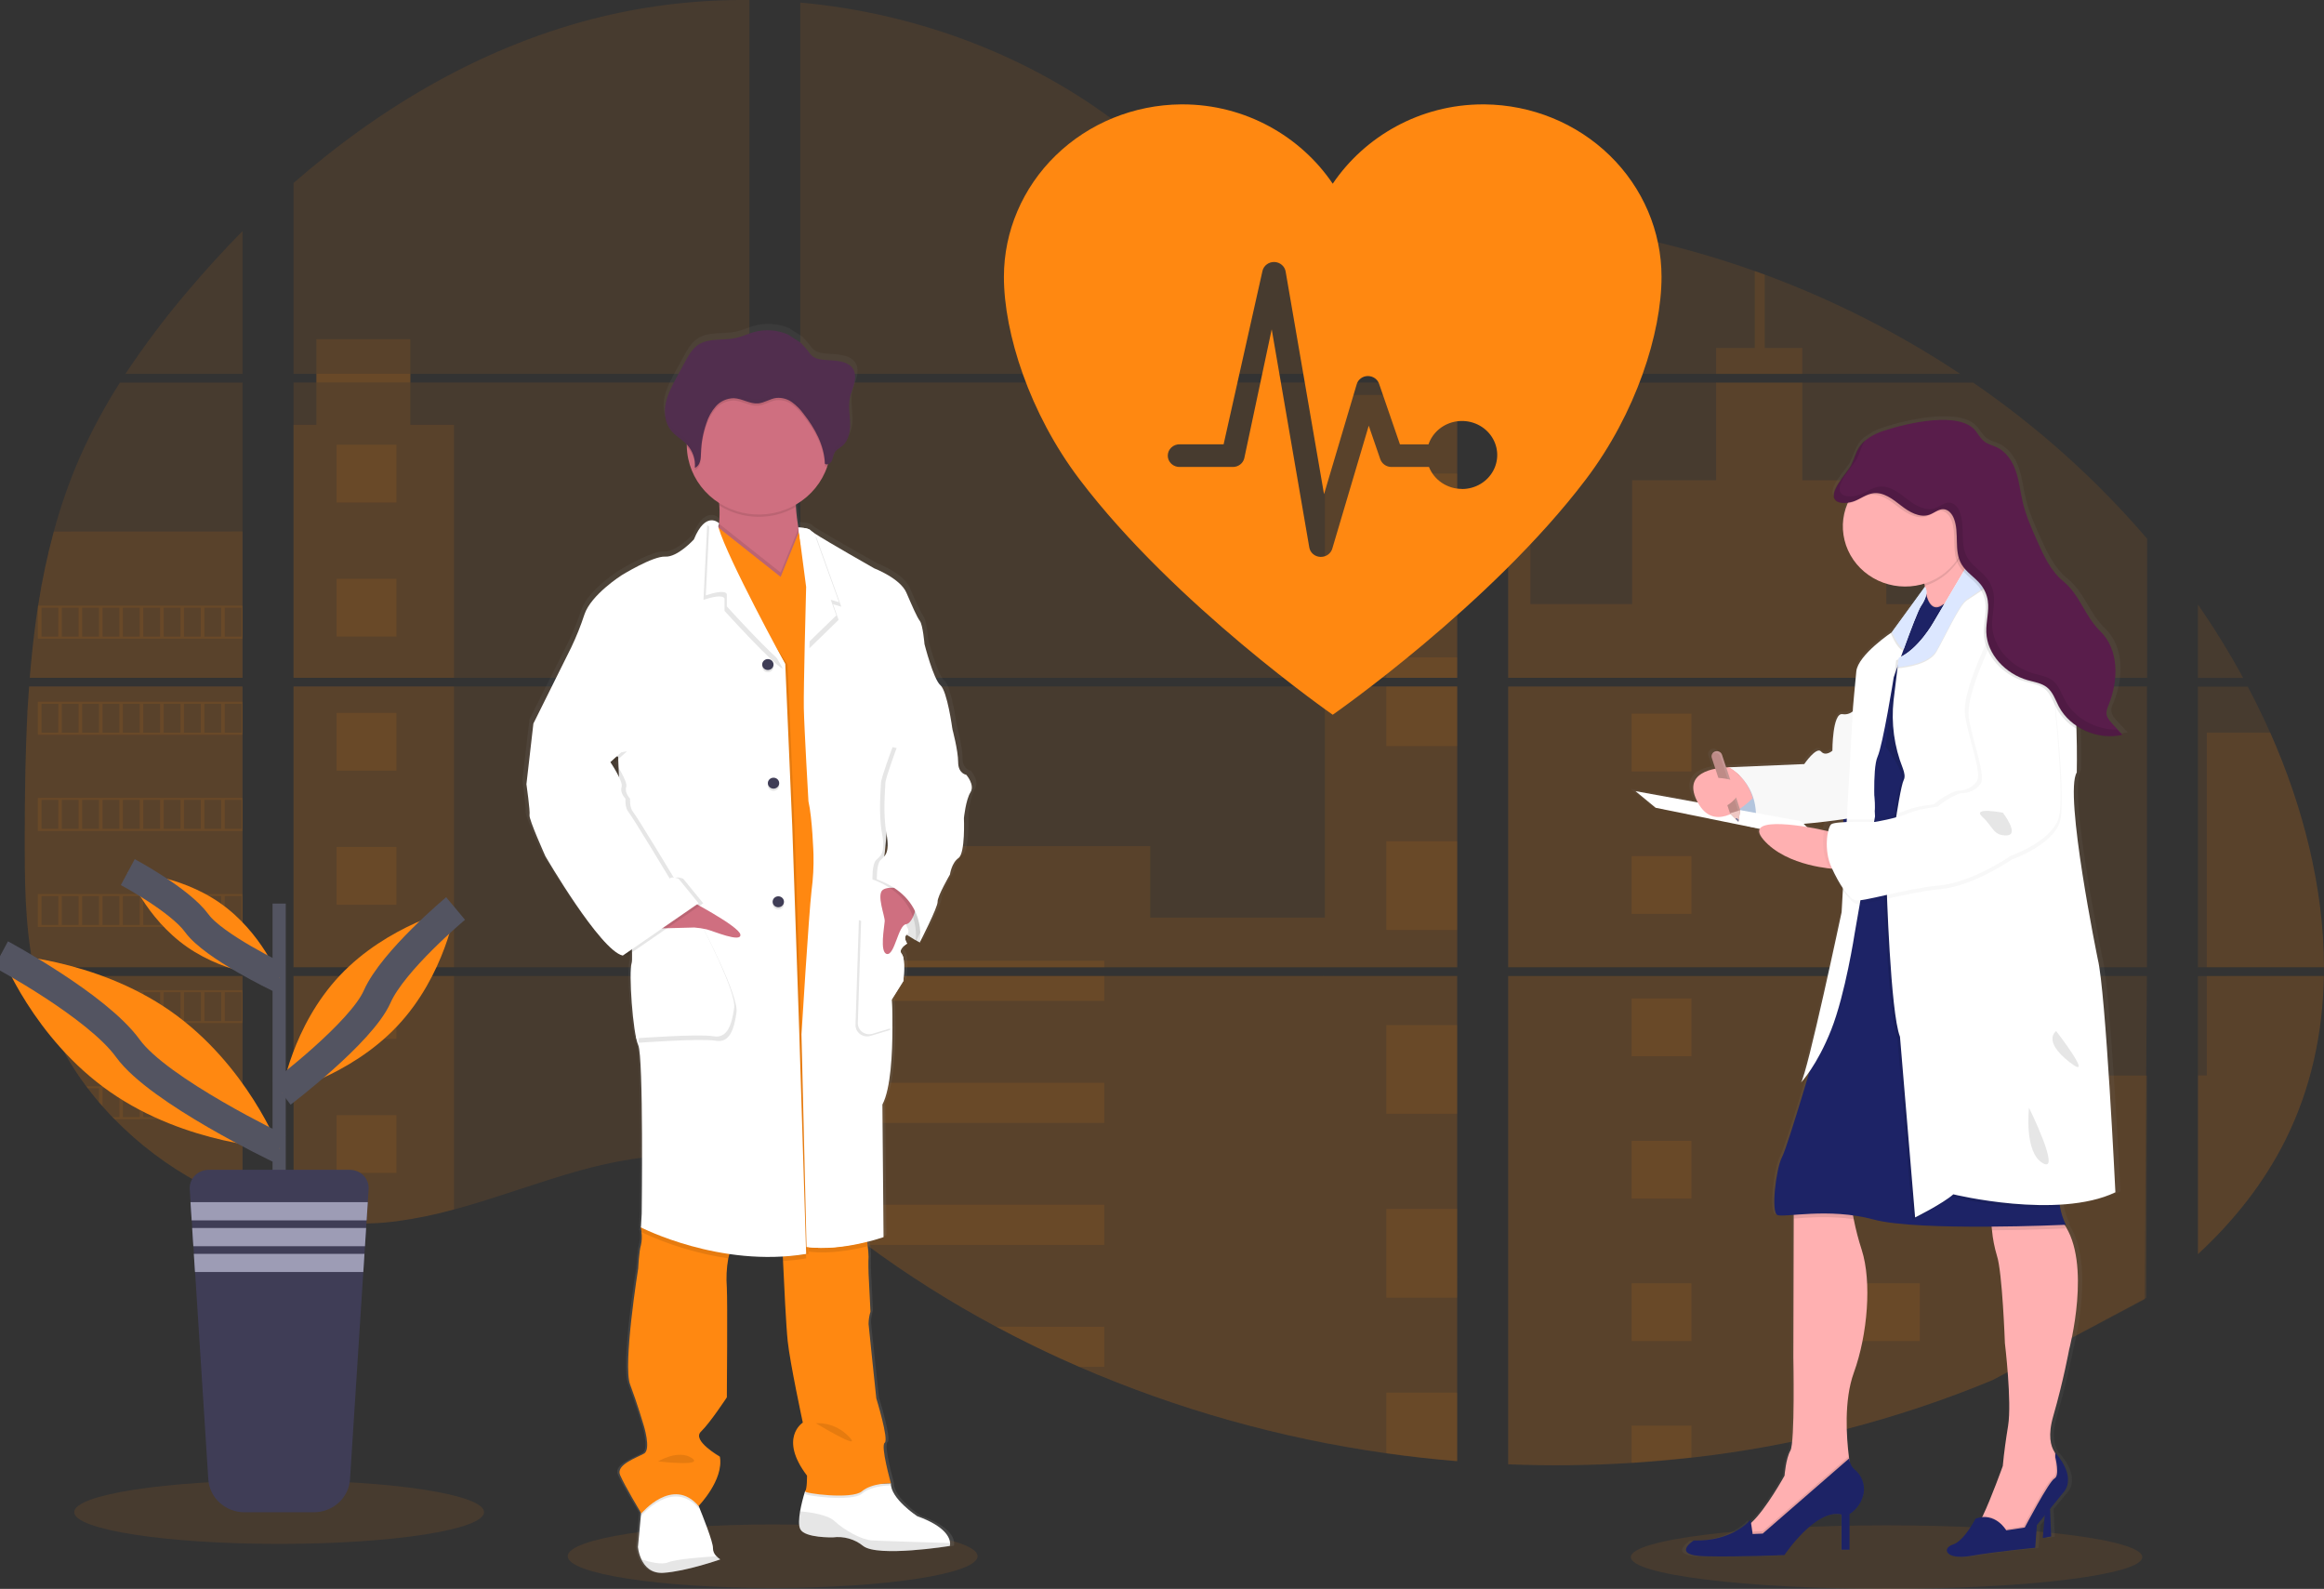 <svg width="158" height="108" viewBox="0 0 158 108" fill="none" xmlns="http://www.w3.org/2000/svg">
<rect x="0" y="0" width="158" height="108" fill="#333333" stroke="none"/>
<g clip-path="url(#clip0)">
<path opacity="0.1" d="M52.529 107.939C60.223 107.939 66.461 106.973 66.461 105.78C66.461 104.587 60.223 103.621 52.529 103.621C44.834 103.621 38.597 104.587 38.597 105.78C38.597 106.973 44.834 107.939 52.529 107.939Z" fill="#FF8811"/>
<path opacity="0.1" d="M128.262 108C137.863 108 145.647 107.034 145.647 105.841C145.647 104.648 137.863 103.682 128.262 103.682C118.66 103.682 110.876 104.648 110.876 105.841C110.876 107.034 118.66 108 128.262 108Z" fill="#FF8811"/>
<path opacity="0.1" d="M1.979 46.664H16.49V65.75H3.041C3.006 65.946 2.971 66.143 2.934 66.341H16.49V81.733C16.466 81.726 16.445 81.718 16.422 81.71C16.038 81.563 15.658 81.409 15.278 81.243L15.035 81.137C14.653 80.963 14.272 80.779 13.891 80.585C13.758 80.518 13.625 80.447 13.493 80.376C11.377 79.231 9.454 77.781 7.791 76.076C7.743 76.031 7.697 75.982 7.648 75.938C7.417 75.695 7.189 75.45 6.969 75.199L6.726 74.923C6.466 74.615 6.214 74.299 5.97 73.979C5.934 73.932 5.9 73.885 5.862 73.841C4.868 72.51 4.042 71.07 3.403 69.55C3.383 69.504 3.366 69.455 3.347 69.412C3.151 68.924 2.977 68.432 2.825 67.936C2.76 67.727 2.697 67.522 2.642 67.305C2.622 67.241 2.605 67.179 2.59 67.117C1.777 64.058 1.682 60.881 1.682 57.725C1.682 57.357 1.682 56.987 1.682 56.621C1.682 55.345 1.697 54.06 1.72 52.777C1.72 52.445 1.735 52.114 1.742 51.78C1.762 50.933 1.79 50.085 1.827 49.238C1.836 49.002 1.847 48.768 1.86 48.533C1.86 48.398 1.868 48.263 1.882 48.127C1.916 47.636 1.945 47.149 1.979 46.664Z" fill="#FF8811"/>
<path opacity="0.1" d="M16.49 25.413H8.53C9.824 23.458 11.238 21.58 12.764 19.789C13.946 18.387 15.195 17.021 16.49 15.705V25.413Z" fill="#FF8811"/>
<path opacity="0.1" d="M16.49 26.003V46.073H2.025C2.025 46.015 2.035 45.956 2.039 45.898C2.052 45.739 2.065 45.581 2.079 45.423C2.095 45.238 2.112 45.052 2.131 44.871C2.149 44.691 2.169 44.47 2.191 44.27C2.212 44.07 2.232 43.867 2.257 43.667C2.281 43.467 2.302 43.267 2.328 43.068C2.354 42.869 2.377 42.668 2.404 42.469C2.425 42.303 2.448 42.139 2.471 41.974C2.504 41.741 2.538 41.506 2.575 41.274C2.575 41.24 2.585 41.204 2.591 41.171C2.852 39.474 3.208 37.792 3.656 36.132C4.126 34.391 4.726 32.684 5.451 31.027C6.221 29.293 7.124 27.616 8.15 26.01L16.49 26.003Z" fill="#FF8811"/>
<path opacity="0.1" d="M19.955 46.662V65.75H50.949V46.662H19.955ZM19.955 66.339V82.731C20.132 82.767 20.308 82.801 20.482 82.83C20.72 82.874 20.956 82.914 21.197 82.949C21.243 82.956 21.29 82.963 21.34 82.967C21.434 82.982 21.532 82.994 21.626 83.007C21.865 83.038 22.102 83.065 22.341 83.085C22.454 83.097 22.568 83.106 22.683 83.114L22.959 83.135C23.109 83.146 23.258 83.154 23.405 83.159C23.496 83.159 23.588 83.167 23.682 83.17C23.754 83.17 23.825 83.17 23.899 83.17C23.974 83.17 24.08 83.17 24.17 83.17C24.293 83.17 24.416 83.17 24.537 83.17H24.702C24.825 83.17 24.948 83.17 25.069 83.159H25.078C25.162 83.159 25.248 83.159 25.334 83.147C25.357 83.149 25.381 83.149 25.405 83.147C25.477 83.147 25.548 83.147 25.617 83.138H25.667L26.146 83.102C26.303 83.088 26.462 83.07 26.622 83.054L26.948 83.016C28.274 82.837 29.586 82.568 30.873 82.211C33.764 81.432 36.592 80.344 39.481 79.546C43.218 78.518 47.346 78.013 50.956 79.27V66.339H19.955ZM50.949 25.413V0.001C47.555 -0.034 44.171 0.349 40.879 1.141C33.03 3.044 25.988 7.171 19.955 12.441V25.411H21.51V26H19.955V46.073H50.949V26.002H27.897V25.413H50.949ZM90.759 16.829C88.817 16.763 86.887 16.169 85.141 15.253C81.803 13.501 79.136 10.795 76.156 8.512C69.965 3.756 62.287 0.886 54.41 0.174V25.413H98.656L98.766 25.301L90.759 16.829ZM94.79 16.139L99.063 20.665V14.953C97.632 15.123 96.378 15.531 94.795 16.134L94.79 16.139ZM99.063 86.801V66.339H89.957C89.933 66.252 89.908 66.164 89.88 66.076C89.907 66.164 89.93 66.252 89.955 66.339H54.416V81.137C54.753 81.379 55.087 81.632 55.417 81.891C55.773 82.166 56.125 82.458 56.478 82.743L56.834 83.028C57.004 83.165 57.175 83.303 57.349 83.433C57.692 83.702 58.038 83.967 58.388 84.228C58.561 84.366 58.738 84.49 58.914 84.62C61.706 86.68 64.651 88.539 67.726 90.182C68.415 90.549 69.111 90.909 69.812 91.259C70.28 91.49 70.75 91.719 71.222 91.941C71.931 92.275 72.646 92.597 73.367 92.907C80.01 95.785 87.036 97.759 94.242 98.775C95.842 99.003 97.449 99.182 99.062 99.313V86.8H99.205L99.063 86.801ZM54.416 26.002V46.073H99.069V26.002H54.416ZM54.416 46.662V65.75H99.069V46.662H54.416ZM102.535 14.928V21.299L107.99 15.524C106.182 15.242 104.364 15.041 102.535 14.921V14.928ZM102.535 46.669V65.75H145.965V46.662L102.535 46.669ZM145.807 88.316L145.96 66.339H102.535V99.532C105.332 99.646 108.134 99.613 110.928 99.436H110.976C112.311 99.355 113.639 99.237 114.961 99.082H114.991C122.045 98.29 128.942 96.514 135.466 93.81L145.807 88.316ZM154.34 49.805C154.177 49.434 154.007 49.066 153.834 48.702C153.511 48.012 153.169 47.341 152.817 46.671H149.428V65.75H157.996C157.992 60.347 156.575 54.828 154.344 49.798L154.34 49.805ZM149.428 66.346V85.249C151.842 83.016 153.881 80.463 155.349 77.543C157.115 74.027 157.923 70.221 157.989 66.343L149.428 66.346ZM149.428 41.107V46.075H152.5C151.571 44.365 150.547 42.704 149.433 41.1L149.428 41.107ZM119.974 18.672C119.748 18.59 119.522 18.505 119.295 18.424C116.897 17.57 114.447 16.859 111.959 16.296L103.612 25.137L103.451 25.301L103.559 25.414H133.267C129.13 22.665 124.669 20.4 119.979 18.665L119.974 18.672ZM134.138 26.009H103.144L102.535 26.547V46.073H107.874H107.882H145.971V36.615C142.526 32.594 138.549 29.026 134.142 26.002L134.138 26.009Z" fill="#FF8811"/>
<path opacity="0.1" d="M16.49 36.127V46.073H2.025C2.025 46.015 2.035 45.956 2.039 45.898C2.052 45.739 2.065 45.581 2.079 45.423C2.095 45.239 2.112 45.052 2.131 44.871C2.149 44.691 2.169 44.47 2.191 44.27C2.212 44.07 2.232 43.867 2.257 43.667C2.281 43.467 2.302 43.267 2.328 43.068C2.354 42.869 2.377 42.668 2.404 42.469C2.425 42.304 2.448 42.139 2.471 41.974C2.504 41.741 2.538 41.506 2.575 41.274C2.575 41.24 2.585 41.204 2.591 41.171C2.852 39.474 3.208 37.792 3.656 36.132L16.49 36.127Z" fill="#FF8811"/>
<path opacity="0.1" d="M1.979 46.664H16.49V65.75H3.041C3.006 65.946 2.971 66.143 2.934 66.341H16.49V81.733C16.466 81.726 16.445 81.718 16.422 81.71C16.038 81.563 15.658 81.409 15.278 81.243L15.035 81.137C14.653 80.963 14.272 80.779 13.891 80.585C13.758 80.518 13.625 80.447 13.493 80.376C11.377 79.231 9.454 77.781 7.791 76.076C7.743 76.031 7.697 75.982 7.648 75.938C7.417 75.695 7.189 75.45 6.969 75.199L6.726 74.923C6.466 74.615 6.214 74.299 5.97 73.979C5.934 73.932 5.9 73.885 5.862 73.841C4.868 72.51 4.042 71.07 3.403 69.55C3.383 69.504 3.366 69.455 3.347 69.412C3.151 68.924 2.977 68.432 2.825 67.936C2.76 67.727 2.697 67.522 2.642 67.305C2.622 67.241 2.605 67.179 2.59 67.117C1.777 64.058 1.682 60.881 1.682 57.725C1.682 57.357 1.682 56.987 1.682 56.621C1.682 55.345 1.697 54.06 1.72 52.777C1.72 52.445 1.735 52.114 1.742 51.78C1.762 50.933 1.79 50.085 1.827 49.238C1.836 49.002 1.847 48.768 1.86 48.533C1.86 48.398 1.868 48.263 1.882 48.127C1.916 47.636 1.945 47.149 1.979 46.664Z" fill="#FF8811"/>
<path opacity="0.1" d="M30.866 28.876V46.073H19.955V28.876H21.51V23.053H27.896V28.876H30.866Z" fill="#FF8811"/>
<path opacity="0.1" d="M30.866 46.663H19.956V65.749H30.866V46.663Z" fill="#FF8811"/>
<path opacity="0.1" d="M19.955 66.341H30.866V82.208C29.578 82.565 28.267 82.834 26.941 83.013L26.615 83.051C26.454 83.069 26.296 83.084 26.139 83.1C25.981 83.115 25.818 83.126 25.66 83.135H25.61C25.541 83.135 25.466 83.144 25.399 83.145H25.326C25.241 83.145 25.155 83.153 25.069 83.156C24.948 83.163 24.826 83.164 24.702 83.166C24.649 83.166 24.599 83.166 24.546 83.166C24.423 83.166 24.301 83.166 24.178 83.166H23.908C23.835 83.166 23.765 83.166 23.689 83.166L23.413 83.156C23.27 83.156 23.116 83.141 22.967 83.131L22.693 83.112L22.351 83.082C22.111 83.061 21.872 83.035 21.636 83.003L21.35 82.964L21.207 82.945C20.968 82.909 20.732 82.87 20.492 82.826C20.316 82.797 20.142 82.761 19.965 82.727L19.955 66.341Z" fill="#FF8811"/>
<path opacity="0.1" d="M99.069 26.845H90.073V46.072H99.069V26.845Z" fill="#FF8811"/>
<path opacity="0.1" d="M99.07 46.663V65.75H54.416V57.517H78.201V62.374H90.072V46.663H99.07Z" fill="#FF8811"/>
<path opacity="0.1" d="M99.212 86.805H99.069V99.327C97.458 99.195 95.852 99.016 94.25 98.79C87.04 97.772 80.012 95.792 73.366 92.909C71.447 92.076 69.568 91.166 67.727 90.18C64.653 88.537 61.707 86.678 58.914 84.618C58.212 84.1 57.52 83.569 56.836 83.026C56.363 82.65 55.892 82.263 55.416 81.888C55.086 81.63 54.753 81.376 54.416 81.133V66.341H89.954C89.929 66.252 89.905 66.164 89.879 66.077C89.906 66.164 89.932 66.252 89.956 66.341H99.069V86.797C99.117 86.799 99.164 86.803 99.212 86.805Z" fill="#FF8811"/>
<path opacity="0.1" d="M122.532 25.413H116.67V23.655H119.298V18.419C119.526 18.498 119.753 18.581 119.979 18.665V23.655H122.532V25.413Z" fill="#FF8811"/>
<path opacity="0.1" d="M136.656 46.073H107.876C107.876 46.073 107.876 46.073 107.886 46.08L107.874 46.073H102.535V26.846H104.047V41.058H110.961V32.641H116.671V26.003H122.533V32.647H128.244V41.063H136.656V46.073Z" fill="#FF8811"/>
<path opacity="0.1" d="M102.535 46.663V65.75H136.656V46.663H102.535ZM145.918 88.219L145.965 73.11H136.656V66.349H102.535V99.533C105.332 99.646 108.134 99.614 110.928 99.436H110.976C112.311 99.355 113.639 99.237 114.961 99.083H114.991C122.045 98.291 128.941 96.515 135.466 93.811" fill="#FF8811"/>
<path opacity="0.1" d="M150.035 66.341H157.994C157.924 70.217 157.118 74.023 155.353 77.539C153.885 80.46 151.845 83.014 149.434 85.245V73.103H150.035V66.341Z" fill="#FF8811"/>
<path opacity="0.1" d="M157.999 65.75H150.035V49.799H154.344C156.575 54.828 157.992 60.347 157.999 65.75Z" fill="#FF8811"/>
<path opacity="0.1" d="M99.07 32.19H94.251V38.218H99.07V32.19Z" fill="#FF8811"/>
<path opacity="0.1" d="M99.07 44.685H94.251V46.073H99.07V44.685Z" fill="#FF8811"/>
<path opacity="0.1" d="M99.07 46.663H94.251V50.712H99.07V46.663Z" fill="#FF8811"/>
<path opacity="0.1" d="M99.07 57.181H94.251V63.209H99.07V57.181Z" fill="#FF8811"/>
<path opacity="0.1" d="M99.07 69.676H94.251V75.704H99.07V69.676Z" fill="#FF8811"/>
<path opacity="0.1" d="M99.069 86.797C99.118 86.797 99.165 86.797 99.212 86.805H99.069V88.206H94.251V82.171H99.069V86.797Z" fill="#FF8811"/>
<path opacity="0.1" d="M99.069 94.663V99.32C97.458 99.188 95.852 99.009 94.251 98.783V94.663H99.069Z" fill="#FF8811"/>
<path opacity="0.1" d="M75.072 65.307H54.416V65.75H75.072V65.307Z" fill="#FF8811"/>
<path opacity="0.1" d="M75.072 66.339H54.416V68.037H75.072V66.339Z" fill="#FF8811"/>
<path opacity="0.1" d="M75.072 73.6H54.416V76.329H75.072V73.6Z" fill="#FF8811"/>
<path opacity="0.1" d="M75.071 81.892V84.621H58.914C58.212 84.104 57.519 83.574 56.835 83.029C56.362 82.652 55.893 82.266 55.415 81.892H75.071Z" fill="#FF8811"/>
<path opacity="0.1" d="M75.071 90.183V92.909H73.365C71.448 92.075 69.569 91.165 67.728 90.179L75.071 90.183Z" fill="#FF8811"/>
<path opacity="0.1" d="M114.996 48.513H110.929V52.437H114.996V48.513Z" fill="#FF8811"/>
<path opacity="0.1" d="M26.951 30.23H22.884V34.154H26.951V30.23Z" fill="#FF8811"/>
<path opacity="0.1" d="M26.951 39.344H22.884V43.268H26.951V39.344Z" fill="#FF8811"/>
<path opacity="0.1" d="M26.951 48.459H22.884V52.383H26.951V48.459Z" fill="#FF8811"/>
<path opacity="0.1" d="M26.951 57.572H22.884V61.496H26.951V57.572Z" fill="#FF8811"/>
<path opacity="0.1" d="M26.951 66.687H22.884V70.611H26.951V66.687Z" fill="#FF8811"/>
<path opacity="0.1" d="M26.951 75.802H22.884V79.726H26.951V75.802Z" fill="#FF8811"/>
<path opacity="0.1" d="M130.519 48.513H126.453V52.437H130.519V48.513Z" fill="#FF8811"/>
<path opacity="0.1" d="M114.996 58.192H110.929V62.116H114.996V58.192Z" fill="#FF8811"/>
<path opacity="0.1" d="M130.519 58.192H126.453V62.116H130.519V58.192Z" fill="#FF8811"/>
<path opacity="0.1" d="M114.996 67.87H110.929V71.794H114.996V67.87Z" fill="#FF8811"/>
<path opacity="0.1" d="M130.519 67.87H126.453V71.794H130.519V67.87Z" fill="#FF8811"/>
<path opacity="0.1" d="M114.996 77.548H110.929V81.472H114.996V77.548Z" fill="#FF8811"/>
<path opacity="0.1" d="M130.519 77.548H126.453V81.472H130.519V77.548Z" fill="#FF8811"/>
<path opacity="0.1" d="M114.996 87.228H110.929V91.152H114.996V87.228Z" fill="#FF8811"/>
<path opacity="0.1" d="M130.519 87.228H126.453V91.152H130.519V87.228Z" fill="#FF8811"/>
<path opacity="0.1" d="M110.929 99.436V96.905H114.994V99.076L110.929 99.436Z" fill="#FF8811"/>
<path opacity="0.1" d="M2.574 41.168V43.413H16.49V41.168H2.574ZM3.961 43.272H2.825V41.306H3.969L3.961 43.272ZM5.346 43.272H4.202V41.306H5.346V43.272ZM6.729 43.272H5.585V41.306H6.729V43.272ZM8.114 43.272H6.972V41.306H8.116L8.114 43.272ZM9.498 43.272H8.354V41.306H9.498V43.272ZM10.884 43.272H9.74V41.306H10.884V43.272ZM12.269 43.272H11.125V41.306H12.269V43.272ZM13.653 43.272H12.509V41.306H13.653V43.272ZM15.037 43.272H13.894V41.306H15.037V43.272ZM16.422 43.272H15.278V41.306H16.422V43.272Z" fill="#FF8811"/>
<path opacity="0.1" d="M2.574 47.7V49.945H16.49V47.7H2.574ZM3.961 49.803H2.825V47.842H3.969L3.961 49.803ZM5.346 49.803H4.202V47.842H5.346V49.803ZM6.729 49.803H5.585V47.842H6.729V49.803ZM8.114 49.803H6.972V47.842H8.116L8.114 49.803ZM9.498 49.803H8.354V47.842H9.498V49.803ZM10.884 49.803H9.74V47.842H10.884V49.803ZM12.269 49.803H11.125V47.842H12.269V49.803ZM13.653 49.803H12.509V47.842H13.653V49.803ZM15.037 49.803H13.894V47.842H15.037V49.803ZM16.422 49.803H15.278V47.842H16.422V49.803Z" fill="#FF8811"/>
<path opacity="0.1" d="M2.574 54.234V56.483H16.49V54.234H2.574ZM3.961 56.337H2.825V54.375H3.969L3.961 56.337ZM5.346 56.337H4.202V54.375H5.346V56.337ZM6.729 56.337H5.585V54.375H6.729V56.337ZM8.114 56.337H6.972V54.375H8.116L8.114 56.337ZM9.498 56.337H8.354V54.375H9.498V56.337ZM10.884 56.337H9.74V54.375H10.884V56.337ZM12.269 56.337H11.125V54.375H12.269V56.337ZM13.653 56.337H12.509V54.375H13.653V56.337ZM15.037 56.337H13.894V54.375H15.037V56.337ZM16.422 56.337H15.278V54.375H16.422V56.337Z" fill="#FF8811"/>
<path opacity="0.1" d="M2.574 60.769V63.011H16.49V60.769H2.574ZM3.961 62.872H2.825V60.908H3.969L3.961 62.872ZM5.346 62.872H4.202V60.908H5.346V62.872ZM6.729 62.872H5.585V60.908H6.729V62.872ZM8.114 62.872H6.972V60.908H8.116L8.114 62.872ZM9.498 62.872H8.354V60.908H9.498V62.872ZM10.884 62.872H9.74V60.908H10.884V62.872ZM12.269 62.872H11.125V60.908H12.269V62.872ZM13.653 62.872H12.509V60.908H13.653V62.872ZM15.037 62.872H13.894V60.908H15.037V62.872ZM16.422 62.872H15.278V60.908H16.422V62.872Z" fill="#FF8811"/>
<path opacity="0.1" d="M2.634 67.302C2.69 67.513 2.752 67.725 2.818 67.933V67.443H3.962V69.405H3.35C3.369 69.451 3.387 69.5 3.406 69.543H16.49V67.302H2.634ZM5.35 69.405H4.207V67.443H5.35V69.405ZM6.733 69.405H5.589V67.443H6.733V69.405ZM8.119 69.405H6.972V67.443H8.116L8.119 69.405ZM9.503 69.405H8.359V67.443H9.503V69.405ZM10.888 69.405H9.744V67.443H10.888V69.405ZM12.274 69.405H11.13V67.443H12.274V69.405ZM13.658 69.405H12.514V67.443H13.658V69.405ZM15.042 69.405H13.898V67.443H15.042V69.405ZM16.426 69.405H15.282V67.443H16.426V69.405Z" fill="#FF8811"/>
<path opacity="0.1" d="M5.865 73.837C5.901 73.881 5.935 73.931 5.972 73.975H6.729V74.917C6.81 75.011 6.89 75.105 6.973 75.193V73.969H8.117V75.938H7.654C7.7 75.984 7.744 76.032 7.797 76.076H16.494V73.837H5.865ZM9.498 75.938H8.355V73.978H9.498V75.938ZM10.884 75.938H9.74V73.978H10.884V75.938ZM12.269 75.938H11.126V73.978H12.269V75.938ZM13.653 75.938H12.51V73.978H13.653V75.938ZM15.037 75.938H13.894V73.978H15.037V75.938ZM16.422 75.938H15.278V73.978H16.422V75.938Z" fill="#FF8811"/>
<path opacity="0.1" d="M13.499 80.37C13.629 80.442 13.762 80.508 13.896 80.58V80.511H15.04V81.132L15.283 81.241V80.511H16.427V81.704C16.449 81.715 16.472 81.723 16.496 81.729V80.37H13.499Z" fill="#FF8811"/>
<path opacity="0.1" d="M107.876 46.073H107.885H107.876ZM99.069 86.796H99.212H99.069ZM89.879 66.076C89.906 66.164 89.929 66.252 89.955 66.339C89.932 66.252 89.908 66.164 89.879 66.076ZM107.876 46.069H107.885H107.876ZM21.516 25.408V25.997H27.903V25.408H21.516ZM99.069 86.796H99.212H99.069ZM89.879 66.076C89.906 66.164 89.929 66.252 89.955 66.339C89.932 66.252 89.908 66.164 89.879 66.076ZM107.876 46.069H107.885H107.876ZM99.069 86.791H99.212H99.069ZM89.879 66.076C89.906 66.164 89.929 66.252 89.955 66.339C89.932 66.252 89.908 66.164 89.879 66.076Z" fill="#FF8811"/>
<path d="M66 52.386C66 52.386 65.437 52.31 65.437 51.518C65.437 50.726 65.034 49.247 65.034 49.247C65.034 49.24 64.685 46.671 64.203 46.262C63.721 45.854 63.102 43.456 63.102 43.456C63.102 43.456 62.996 42.155 62.78 41.874C62.564 41.594 62.273 40.909 61.842 39.93C61.412 38.952 59.617 38.275 59.617 38.275C59.617 38.275 56.373 36.459 55.454 35.867C55.37 35.818 55.292 35.761 55.221 35.697C55.061 35.495 54.363 35.49 54.363 35.49C54.29 35.046 54.22 34.535 54.197 34.073C54.197 34.024 54.197 33.974 54.19 33.924C55.215 33.34 55.987 32.417 56.365 31.328C56.382 31.275 56.396 31.22 56.412 31.168C56.473 31.148 56.53 31.116 56.578 31.075C56.626 31.033 56.664 30.982 56.691 30.925C56.773 30.747 56.775 30.538 56.878 30.373C56.998 30.177 57.227 30.072 57.407 29.924C57.862 29.552 57.979 28.924 57.957 28.353C57.943 27.891 57.866 27.424 57.896 26.965L57.904 26.849C57.913 26.78 57.923 26.711 57.936 26.645C58.006 26.302 58.159 25.98 58.245 25.64C58.331 25.301 58.339 24.919 58.139 24.626C57.846 24.197 57.235 24.111 56.699 24.067C56.092 24.018 55.548 24.082 55.159 23.595C54.977 23.341 54.773 23.102 54.547 22.882C54.467 22.81 53.689 22.352 53.689 22.322C52.93 21.983 52.07 21.919 51.266 22.142C50.863 22.256 50.482 22.441 50.074 22.533C49.191 22.734 48.176 22.516 47.427 23.003C47.009 23.279 46.759 23.718 46.525 24.146C46.334 24.498 46.141 24.85 45.944 25.201C45.628 25.779 45.306 26.367 45.173 27.008C45.145 27.147 45.128 27.288 45.122 27.43V27.437C45.122 27.488 45.122 27.539 45.122 27.59V27.655C45.122 27.703 45.122 27.75 45.131 27.793C45.139 27.835 45.138 27.849 45.142 27.878C45.146 27.907 45.154 27.972 45.162 28.016C45.171 28.06 45.188 28.138 45.205 28.198C45.212 28.224 45.222 28.249 45.231 28.274C45.245 28.321 45.262 28.367 45.281 28.412C45.291 28.436 45.301 28.46 45.312 28.484C45.334 28.532 45.359 28.579 45.385 28.622C45.397 28.641 45.405 28.659 45.417 28.677C45.456 28.741 45.5 28.803 45.548 28.862C45.854 29.23 46.304 29.465 46.638 29.81C46.638 29.824 46.638 29.837 46.638 29.85C46.638 29.889 46.638 29.926 46.638 29.964C46.655 30.734 46.867 31.487 47.256 32.159C47.644 32.831 48.197 33.402 48.865 33.821C48.865 33.873 48.872 33.927 48.875 33.98C48.903 34.389 48.898 34.8 48.859 35.209C48.801 35.143 48.728 35.09 48.646 35.055C48.564 35.019 48.475 35.002 48.385 35.005C48.323 35.002 48.262 35.007 48.202 35.02L48.189 35.01V35.023C47.874 35.097 47.487 35.413 47.117 36.311C47.117 36.311 45.99 37.536 45.132 37.486C44.274 37.434 42.102 38.76 42.102 38.76C42.102 38.76 39.983 40.088 39.529 41.44C39.274 42.207 38.97 42.957 38.616 43.686L35.997 48.895L35.514 53.027C35.514 53.027 35.781 54.865 35.728 55.145C35.675 55.425 36.828 57.952 36.828 57.952C36.828 57.952 40.635 64.407 42.191 64.739L42.302 64.663C42.369 64.696 42.44 64.722 42.513 64.739L42.833 64.521C42.852 64.764 42.844 65.008 42.809 65.249C42.594 65.887 42.889 70.047 43.263 70.862C43.638 71.677 43.505 82.369 43.505 82.369L43.452 83.313C43.452 83.313 43.452 83.344 43.465 83.396L43.452 83.619L43.491 83.639C43.531 83.938 43.518 84.242 43.452 84.537C43.318 84.951 43.263 86.121 43.263 86.121C43.263 86.121 42.192 92.727 42.7 94.055C43.208 95.382 43.639 96.836 43.639 96.836C43.639 96.836 44.175 98.492 43.665 98.775C43.155 99.058 41.703 99.532 42.002 100.222C42.274 100.86 43.305 102.568 43.458 102.818L43.445 102.949L43.235 105.147C43.269 105.437 43.35 105.72 43.476 105.985C43.706 106.464 44.154 106.961 45.005 106.907C45.148 106.898 45.314 106.881 45.474 106.86C47.031 106.659 48.948 105.988 48.948 105.988C48.849 105.927 48.757 105.854 48.676 105.772C48.6 105.7 48.539 105.614 48.498 105.519C48.457 105.424 48.437 105.323 48.438 105.22C48.461 104.82 47.684 102.913 47.491 102.444C47.461 102.376 47.446 102.337 47.446 102.337C47.446 102.337 49.216 100.552 48.921 98.969C48.921 98.969 46.962 97.865 47.607 97.26C48.252 96.654 49.404 94.914 49.404 94.914C49.404 94.914 49.457 88.409 49.404 87.437C49.349 86.763 49.382 86.085 49.503 85.419C49.524 85.318 49.55 85.22 49.577 85.123C50.469 85.252 51.369 85.318 52.271 85.321C52.6 85.321 52.934 85.321 53.272 85.301C53.272 85.393 53.276 85.493 53.285 85.599C53.359 87.211 53.498 90.037 53.611 91.087C53.771 92.592 54.656 96.649 54.656 96.649C54.656 96.649 52.967 97.695 54.95 100.272C54.95 100.272 54.95 101.206 54.819 101.341C54.679 101.783 54.565 102.233 54.48 102.688C54.397 103.174 54.363 103.665 54.497 103.92C54.819 104.53 56.749 104.48 56.749 104.48L56.796 104.472C57.161 104.436 57.529 104.469 57.88 104.571C58.231 104.674 58.557 104.842 58.84 105.067C59.573 105.635 62.357 105.385 63.864 105.205C64.454 105.133 64.849 105.067 64.849 105.067C64.868 105.002 64.875 104.935 64.869 104.868C64.853 104.511 64.563 103.727 62.596 103.027C62.596 103.027 60.746 101.827 60.771 100.781H60.733H60.518C60.674 100.773 60.774 100.781 60.774 100.781C60.774 100.781 60.049 98.228 60.345 98.022C60.641 97.814 59.755 94.986 59.755 94.986C59.755 94.986 59.247 90.24 59.22 89.907C59.221 89.622 59.266 89.338 59.353 89.065L59.22 86.463C59.22 86.463 59.194 85.598 59.22 85.317C59.216 85.072 59.195 84.828 59.158 84.587C59.146 84.49 59.133 84.389 59.118 84.29C59.812 84.12 60.262 83.963 60.262 83.963L60.182 74.905C60.771 73.801 60.88 71.379 60.877 69.662C60.877 68.558 60.826 67.741 60.826 67.741L61.631 66.473C61.631 66.473 61.816 64.955 61.522 64.623C61.392 64.472 61.45 64.317 61.558 64.188C61.613 64.145 61.672 64.107 61.734 64.072C61.734 64.072 61.725 64.06 61.715 64.042C61.771 63.997 61.831 63.956 61.894 63.919C61.894 63.919 61.608 63.491 61.864 63.311C62.104 63.468 62.318 63.587 62.481 63.683C62.47 63.784 62.459 63.842 62.459 63.842L62.527 63.704C62.684 63.789 62.78 63.842 62.78 63.842C62.78 63.842 64.041 61.418 64.014 61.06C63.987 60.703 64.872 59.197 64.872 59.197C64.872 59.197 64.979 58.407 65.463 58.076C65.946 57.745 65.837 55.345 65.837 55.345C65.837 55.345 65.972 54.095 66.293 53.585C66.615 53.074 66 52.386 66 52.386ZM41.871 51.322L41.895 51.9C41.752 51.678 41.649 51.518 41.649 51.518L41.871 51.322Z" fill="url(#paint0_linear)"/>
<path d="M62.849 62.795L62.54 64.064C62.54 64.064 60.066 62.846 59.62 61.297C59.174 59.749 60.367 59.162 60.367 59.162L62.672 60.104L62.849 62.795Z" fill="white"/>
<path opacity="0.1" d="M62.849 62.795L62.54 64.064C62.54 64.064 60.066 62.846 59.62 61.297C59.174 59.749 60.367 59.162 60.367 59.162L62.672 60.104L62.849 62.795Z" fill="black"/>
<path d="M48.967 105.997C48.967 105.997 46.679 106.808 45.106 106.91C44.271 106.964 43.832 106.47 43.606 105.994C43.483 105.729 43.404 105.448 43.371 105.159L43.575 102.972L43.684 101.808L47.025 100.97L47.498 102.367L47.543 102.473C47.733 102.939 48.495 104.836 48.472 105.232C48.471 105.334 48.492 105.434 48.532 105.528C48.572 105.622 48.632 105.706 48.707 105.777C48.783 105.861 48.871 105.935 48.967 105.997Z" fill="white"/>
<path d="M64.593 104.884C64.599 104.951 64.592 105.018 64.573 105.082C64.573 105.082 59.681 105.87 58.68 105.082C58.397 104.852 58.069 104.681 57.714 104.581C57.359 104.48 56.987 104.453 56.621 104.5C56.621 104.5 54.728 104.549 54.412 103.948C54.28 103.695 54.314 103.205 54.396 102.722C54.479 102.27 54.59 101.823 54.728 101.383L54.803 101.325L55.254 100.976L60.527 100.825H60.567C60.541 101.866 62.357 103.059 62.357 103.059C64.286 103.749 64.57 104.529 64.593 104.884Z" fill="white"/>
<path opacity="0.1" d="M64.593 104.885C64.598 104.951 64.591 105.018 64.572 105.082C64.572 105.082 59.68 105.87 58.679 105.082C58.397 104.852 58.069 104.681 57.714 104.581C57.36 104.481 56.988 104.453 56.622 104.5C56.622 104.5 54.727 104.549 54.413 103.948C54.281 103.694 54.314 103.206 54.396 102.723C55.125 102.793 56.276 102.968 56.728 103.386C57.411 104.022 58.569 104.657 59.28 104.707C59.836 104.741 63.163 104.843 64.593 104.885Z" fill="black"/>
<path opacity="0.1" d="M48.967 105.997C48.967 105.997 46.679 106.808 45.106 106.91C44.271 106.964 43.832 106.47 43.608 105.993C44.19 106.182 44.998 106.38 45.422 106.198C45.926 105.983 47.71 105.844 48.711 105.784C48.787 105.865 48.873 105.936 48.967 105.997Z" fill="black"/>
<path d="M52.361 40.616C50.474 39.908 48.046 37.569 48.652 36.477C48.786 36.201 48.867 35.903 48.888 35.599C48.927 35.186 48.933 34.771 48.905 34.357C48.862 33.68 48.778 33.005 48.652 32.337C48.652 32.337 54.544 32.466 54.201 33.303C54.101 33.549 54.085 33.975 54.112 34.453C54.139 34.93 54.211 35.469 54.285 35.926C54.388 36.553 54.491 37.03 54.491 37.03C54.491 37.03 54.131 37.517 53.919 37.543C53.708 37.569 55.069 41.625 52.361 40.616Z" fill="#CF6F80"/>
<path opacity="0.1" d="M47.538 102.473L47.494 102.52C45.733 100.464 43.602 103.026 43.602 103.026L43.571 102.972L43.679 101.808L47.021 100.97L47.494 102.367L47.538 102.473Z" fill="black"/>
<path opacity="0.1" d="M60.569 100.97C60.569 100.97 59.282 100.944 58.596 101.529C57.909 102.114 54.592 101.656 54.735 101.529C54.777 101.466 54.803 101.394 54.809 101.319L55.26 100.97L60.533 100.82C60.553 100.912 60.569 100.97 60.569 100.97Z" fill="black"/>
<path d="M49.731 84.826C49.635 85.054 49.562 85.291 49.513 85.533C49.394 86.197 49.361 86.871 49.415 87.542C49.468 88.508 49.415 94.981 49.415 94.981C49.415 94.981 48.284 96.707 47.653 97.315C47.023 97.924 48.94 99.016 48.94 99.016C49.226 100.589 47.493 102.367 47.493 102.367C45.731 100.311 43.601 102.874 43.601 102.874C43.601 102.874 42.443 100.943 42.154 100.253C41.865 99.563 43.285 99.085 43.784 98.805C44.283 98.525 43.76 96.874 43.76 96.874C43.76 96.874 43.338 95.426 42.838 94.106C42.337 92.785 43.389 86.212 43.389 86.212C43.389 86.212 43.444 85.045 43.574 84.638C43.64 84.344 43.653 84.042 43.612 83.744C43.604 83.643 43.594 83.559 43.587 83.502C43.58 83.446 43.574 83.42 43.574 83.42L43.594 83.386L44.309 82.101C44.309 82.101 50.074 84.016 49.731 84.826Z" fill="#FF8811"/>
<path d="M60.568 100.818C60.568 100.818 59.281 100.792 58.595 101.37C57.909 101.948 54.592 101.497 54.734 101.37C54.877 101.243 54.866 100.304 54.866 100.304C52.92 97.74 54.58 96.7 54.58 96.7C54.58 96.7 53.711 92.664 53.553 91.167C53.443 90.121 53.307 87.31 53.235 85.706C53.203 85.016 53.185 84.541 53.185 84.541L54.775 84.232L54.979 84.192L58.814 83.45C58.814 83.45 58.919 84.14 58.991 84.704C59.027 84.945 59.047 85.188 59.051 85.431C59.025 85.707 59.051 86.571 59.051 86.571L59.181 89.161C59.096 89.432 59.052 89.714 59.051 89.998C59.077 90.328 59.576 95.049 59.576 95.049C59.576 95.049 60.444 97.867 60.148 98.07C59.852 98.273 60.568 100.818 60.568 100.818Z" fill="#FF8811"/>
<path opacity="0.1" d="M54.201 33.303C54.101 33.549 54.085 33.975 54.112 34.453C53.323 34.911 52.416 35.146 51.495 35.129C50.574 35.112 49.676 34.846 48.905 34.359C48.862 33.681 48.778 33.006 48.652 32.337C48.652 32.337 54.544 32.463 54.201 33.303Z" fill="black"/>
<path d="M56.479 30.254C56.48 30.752 56.399 31.246 56.239 31.718C55.88 32.777 55.146 33.68 54.165 34.266C53.184 34.853 52.019 35.086 50.877 34.925C49.735 34.763 48.689 34.217 47.924 33.383C47.159 32.549 46.724 31.481 46.696 30.368C46.696 30.329 46.696 30.293 46.696 30.254C46.685 29.628 46.803 29.005 47.044 28.423C47.285 27.841 47.644 27.311 48.099 26.864C48.554 26.417 49.097 26.062 49.696 25.819C50.295 25.577 50.939 25.452 51.588 25.452C52.238 25.452 52.881 25.577 53.48 25.819C54.079 26.062 54.622 26.417 55.077 26.864C55.533 27.311 55.891 27.841 56.132 28.423C56.373 29.005 56.491 29.628 56.48 30.254H56.479Z" fill="#CF6F80"/>
<path opacity="0.1" d="M52.361 40.616C50.474 39.909 48.046 37.57 48.652 36.477C48.786 36.201 48.867 35.904 48.888 35.6L51.471 37.649L53.07 38.914L54.285 35.928C54.388 36.554 54.491 37.032 54.491 37.032C54.491 37.032 54.131 37.519 53.919 37.545C53.708 37.571 55.069 41.625 52.361 40.616Z" fill="black"/>
<path d="M59.042 49.672L56.885 84.649L54.071 84.827L46.785 64.545L47.98 40.467L48.232 35.38L51.472 37.948L53.072 39.213L54.323 36.14L56.649 38.097L59.042 49.672Z" fill="#FF8811"/>
<path opacity="0.1" d="M49.73 84.825C49.635 85.054 49.562 85.291 49.513 85.533C47.466 85.228 45.477 84.629 43.614 83.755L43.575 83.735L43.588 83.513L43.595 83.397L44.31 82.111C44.31 82.111 50.074 84.015 49.73 84.825Z" fill="black"/>
<path opacity="0.1" d="M54.808 85.539C54.284 85.625 53.756 85.683 53.226 85.713C53.195 85.023 53.176 84.548 53.176 84.548L54.766 84.239L54.808 85.539Z" fill="black"/>
<path opacity="0.1" d="M58.983 84.711C57.966 84.966 56.396 85.253 54.991 85.074L54.971 84.199L58.806 83.457C58.806 83.457 58.911 84.139 58.983 84.711Z" fill="black"/>
<path opacity="0.1" d="M54.965 85.234C49.102 86.2 43.734 83.43 43.734 83.43L43.785 82.492C43.785 82.492 43.918 71.856 43.549 71.04C43.18 70.225 42.893 66.089 43.102 65.455C43.31 64.82 42.34 55.302 42.34 55.302L42.182 51.439L36.426 49.189L38.999 44.012C39.347 43.286 39.646 42.539 39.895 41.776C40.342 40.433 42.42 39.112 42.42 39.112C42.42 39.112 44.55 37.793 45.392 37.843C46.234 37.892 47.338 36.675 47.338 36.675C48.153 34.671 48.891 35.579 48.891 35.579C48.891 35.674 48.891 35.579 48.851 35.875C48.565 38.076 53.475 45.03 53.545 45.153L54.013 56.144L54.486 70.053L54.965 85.234Z" fill="black"/>
<path d="M54.808 85.234C48.946 86.2 43.575 83.43 43.575 83.43L43.628 82.492C43.628 82.492 43.761 71.855 43.391 71.04C43.02 70.225 42.734 66.089 42.945 65.455C43.155 64.82 42.183 55.302 42.183 55.302L42.024 51.439L36.265 49.18L38.838 44.003C39.185 43.277 39.484 42.531 39.733 41.768C40.179 40.424 42.258 39.104 42.258 39.104C42.258 39.104 44.389 37.785 45.23 37.834C46.07 37.884 47.175 36.667 47.175 36.667C47.992 34.662 48.891 35.57 48.891 35.57C48.891 35.666 48.806 35.708 48.851 35.867C49.48 38.002 53.318 45.022 53.388 45.145L53.861 56.136L54.335 70.045L54.808 85.234Z" fill="white"/>
<path opacity="0.1" d="M53.228 45.458C52.597 45.204 49.257 41.524 49.257 41.524V40.687C49.135 40.411 48.413 40.579 47.827 40.772L48.079 35.685L48.365 35.914C48.991 38.047 53.155 45.335 53.228 45.458Z" fill="black"/>
<path d="M53.386 45.153C52.754 44.899 49.414 41.219 49.414 41.219V40.382C49.293 40.106 48.571 40.274 47.984 40.467L48.237 35.38L48.523 35.609C49.151 37.742 53.316 45.031 53.386 45.153Z" fill="white"/>
<path opacity="0.1" d="M43.734 63.505C43.812 63.505 47.81 63.1 47.81 63.1C47.81 63.1 50.231 67.693 50.072 68.811C49.913 69.928 49.626 70.917 48.652 70.742C47.679 70.567 43.412 70.88 43.412 70.88L43.734 63.505Z" fill="black"/>
<path d="M43.575 63.2C43.654 63.2 47.651 62.794 47.651 62.794C47.651 62.794 50.071 67.389 49.913 68.505C49.756 69.621 49.466 70.612 48.494 70.437C47.521 70.262 43.253 70.575 43.253 70.575L43.575 63.2Z" fill="white"/>
<path d="M46.587 61.044C46.587 61.044 50.256 62.946 50.335 63.527C50.414 64.108 48.468 63.273 48.047 63.172C47.771 63.108 47.489 63.066 47.205 63.045L44.401 63.119L46.587 61.044Z" fill="#CF6F80"/>
<path opacity="0.1" d="M52.204 45.695C52.417 45.695 52.59 45.529 52.59 45.323C52.59 45.117 52.417 44.95 52.204 44.95C51.991 44.95 51.818 45.117 51.818 45.323C51.818 45.529 51.991 45.695 52.204 45.695Z" fill="black"/>
<path d="M52.204 45.543C52.417 45.543 52.59 45.377 52.59 45.171C52.59 44.965 52.417 44.798 52.204 44.798C51.991 44.798 51.818 44.965 51.818 45.171C51.818 45.377 51.991 45.543 52.204 45.543Z" fill="#3F3D56"/>
<path opacity="0.1" d="M52.914 61.822C53.128 61.822 53.3 61.655 53.3 61.449C53.3 61.243 53.128 61.077 52.914 61.077C52.701 61.077 52.528 61.243 52.528 61.449C52.528 61.655 52.701 61.822 52.914 61.822Z" fill="black"/>
<path d="M52.914 61.669C53.128 61.669 53.3 61.502 53.3 61.296C53.3 61.091 53.128 60.924 52.914 60.924C52.701 60.924 52.528 61.091 52.528 61.296C52.528 61.502 52.701 61.669 52.914 61.669Z" fill="#3F3D56"/>
<path opacity="0.1" d="M52.589 53.758C52.802 53.758 52.975 53.592 52.975 53.386C52.975 53.18 52.802 53.013 52.589 53.013C52.376 53.013 52.203 53.18 52.203 53.386C52.203 53.592 52.376 53.758 52.589 53.758Z" fill="black"/>
<path d="M52.589 53.607C52.802 53.607 52.975 53.44 52.975 53.234C52.975 53.029 52.802 52.862 52.589 52.862C52.376 52.862 52.203 53.029 52.203 53.234C52.203 53.44 52.376 53.607 52.589 53.607Z" fill="#3F3D56"/>
<path d="M61.488 62.968C61.488 62.968 61.751 63.349 61.488 63.527C61.224 63.705 61.513 64.136 61.513 64.136C61.513 64.136 60.857 64.507 61.146 64.841C61.435 65.174 61.252 66.683 61.252 66.683L60.462 67.944C60.462 67.944 60.51 68.756 60.512 69.855C60.512 71.568 60.408 73.977 59.83 75.076L59.91 84.087C59.91 84.087 57.147 85.061 54.833 84.764L54.49 70.305C54.49 70.305 54.99 62.105 55.175 60.532C55.283 59.715 55.327 58.892 55.306 58.069C55.306 58.069 55.228 55.607 54.963 54.465C54.963 54.465 54.677 49.516 54.649 48.145C54.636 47.49 54.672 45.578 54.712 43.759C54.756 41.771 54.806 39.896 54.806 39.896L54.284 35.911C54.284 35.911 54.806 35.86 54.963 36.063C55.034 36.126 55.11 36.183 55.192 36.233C56.093 36.82 59.276 38.628 59.276 38.628C59.276 38.628 61.037 39.304 61.459 40.272C61.881 41.241 62.174 41.928 62.378 42.204C62.583 42.48 62.694 43.777 62.694 43.777C62.694 43.777 63.301 46.164 63.774 46.568C64.247 46.973 64.593 49.544 64.593 49.544L60.411 52.718C60.411 52.718 60.044 57.997 59.965 58.201C59.886 58.405 61.488 62.968 61.488 62.968Z" fill="white"/>
<path d="M61.647 62.969C61.647 62.969 61.908 63.35 61.647 63.528C61.385 63.706 61.671 64.136 61.671 64.136C61.671 64.136 61.019 64.511 61.305 64.845C61.591 65.179 61.411 66.687 61.411 66.687L60.621 67.948C60.621 67.948 60.669 68.761 60.673 69.859C60.673 71.573 60.568 73.982 59.991 75.08L60.069 84.092C60.069 84.092 57.301 85.066 54.991 84.769L54.649 70.309C54.649 70.309 55.15 62.109 55.334 60.536C55.442 59.72 55.486 58.896 55.464 58.073C55.464 58.073 55.385 55.612 55.122 54.469C55.122 54.469 54.836 49.52 54.806 48.15C54.793 47.495 54.831 45.582 54.869 43.764C54.913 41.776 54.964 39.9 54.964 39.9L54.274 35.862C54.274 35.862 54.964 35.862 55.122 36.067C55.192 36.132 55.269 36.189 55.351 36.237C56.252 36.825 59.436 38.632 59.436 38.632C59.436 38.632 61.196 39.309 61.618 40.277C62.04 41.246 62.333 41.933 62.539 42.209C62.745 42.485 62.853 43.782 62.853 43.782C62.853 43.782 63.459 46.169 63.933 46.573C64.406 46.977 64.748 49.544 64.748 49.544L60.566 52.717C60.566 52.717 60.198 57.996 60.118 58.2C60.038 58.404 61.647 62.969 61.647 62.969Z" fill="white"/>
<path opacity="0.1" d="M56.638 41.071L57.015 42.134L55.028 44.066C55.072 42.079 55.122 40.202 55.122 40.202L54.433 36.164C54.433 36.164 55.122 36.164 55.281 36.369C55.351 36.433 55.427 36.49 55.51 36.538L57.2 41.242L56.638 41.071Z" fill="black"/>
<path d="M56.479 40.767L56.858 41.829L54.871 43.761C54.915 41.773 54.965 39.898 54.965 39.898L54.274 35.859C54.274 35.859 54.965 35.859 55.122 36.065C55.192 36.128 55.269 36.185 55.351 36.234L57.042 40.938L56.479 40.767Z" fill="white"/>
<path opacity="0.1" d="M56.479 30.254C56.48 30.752 56.399 31.246 56.239 31.718C56.212 31.722 56.184 31.721 56.157 31.715C56.131 31.708 56.106 31.697 56.084 31.681C56.047 30.439 55.414 29.273 54.634 28.281C54.416 27.982 54.15 27.717 53.848 27.495C53.542 27.273 53.162 27.169 52.781 27.204C52.352 27.26 51.974 27.542 51.54 27.578C50.968 27.623 50.456 27.241 49.889 27.222C49.658 27.224 49.43 27.273 49.221 27.367C49.012 27.461 48.825 27.597 48.675 27.765C48.377 28.106 48.155 28.502 48.024 28.93C47.8 29.578 47.677 30.255 47.661 30.939C47.654 31.325 47.615 31.809 47.244 31.95C47.272 31.666 47.238 31.379 47.145 31.108C47.053 30.837 46.903 30.588 46.705 30.376L46.696 30.368C46.696 30.329 46.696 30.293 46.696 30.254C46.685 29.628 46.803 29.005 47.044 28.423C47.285 27.841 47.644 27.311 48.099 26.864C48.554 26.417 49.097 26.062 49.696 25.819C50.295 25.577 50.939 25.452 51.588 25.452C52.238 25.452 52.881 25.577 53.48 25.819C54.079 26.062 54.622 26.417 55.077 26.864C55.533 27.311 55.891 27.841 56.132 28.423C56.373 29.005 56.491 29.628 56.48 30.254H56.479Z" fill="black"/>
<path d="M53.614 22.758C52.87 22.421 52.025 22.357 51.237 22.579C50.841 22.692 50.468 22.875 50.066 22.968C49.208 23.168 48.207 22.951 47.471 23.435C47.062 23.711 46.816 24.147 46.587 24.571L46.015 25.622C45.704 26.198 45.389 26.783 45.259 27.416C45.129 28.049 45.208 28.759 45.624 29.268C45.927 29.639 46.374 29.872 46.703 30.221C46.9 30.433 47.05 30.683 47.142 30.953C47.235 31.224 47.268 31.51 47.241 31.794C47.614 31.656 47.65 31.17 47.658 30.784C47.674 30.101 47.797 29.423 48.022 28.775C48.152 28.348 48.373 27.951 48.672 27.611C48.823 27.442 49.009 27.306 49.218 27.213C49.428 27.119 49.655 27.069 49.886 27.067C50.458 27.086 50.971 27.467 51.537 27.422C51.966 27.387 52.347 27.104 52.779 27.049C53.159 27.014 53.54 27.118 53.845 27.34C54.147 27.561 54.412 27.827 54.63 28.127C55.411 29.119 56.044 30.282 56.081 31.526C56.243 31.641 56.476 31.492 56.556 31.315C56.636 31.139 56.639 30.932 56.74 30.763C56.858 30.569 57.082 30.465 57.258 30.319C57.704 29.948 57.816 29.323 57.798 28.756C57.781 28.189 57.667 27.613 57.779 27.056C57.846 26.714 57.997 26.394 58.08 26.056C58.163 25.718 58.173 25.338 57.977 25.047C57.691 24.619 57.089 24.535 56.565 24.495C55.968 24.445 55.435 24.509 55.055 24.025C54.876 23.772 54.675 23.535 54.454 23.315C54.378 23.244 53.614 22.788 53.614 22.758Z" fill="#512E4E"/>
<path opacity="0.1" d="M38.073 51.854L36.579 49.188L36.105 53.302C36.105 53.302 36.369 55.128 36.316 55.408C36.263 55.689 37.394 58.2 37.394 58.2C37.394 58.2 41.13 64.621 42.655 64.952L47.81 61.398L46.443 59.723C46.443 59.723 45.97 59.545 45.851 59.723C45.851 59.723 43.313 55.509 43.05 55.204C42.787 54.899 42.839 54.291 42.839 54.291C42.839 54.291 42.444 53.885 42.575 53.504C42.707 53.124 41.813 51.803 41.813 51.803L42.628 51.068L38.073 51.854Z" fill="black"/>
<path d="M36.657 48.885L36.263 49.189L35.79 53.302C35.79 53.302 36.053 55.129 36 55.409C35.947 55.689 37.079 58.2 37.079 58.2C37.079 58.2 40.814 64.621 42.34 64.953L47.495 61.398L46.127 59.723C46.127 59.723 45.654 59.545 45.535 59.723C45.535 59.723 42.997 55.51 42.734 55.205C42.471 54.9 42.524 54.291 42.524 54.291C42.524 54.291 42.129 53.886 42.261 53.505C42.392 53.124 41.497 51.803 41.497 51.803L42.312 51.068L36.657 48.885Z" fill="white"/>
<path opacity="0.1" d="M61.146 64.998C61.432 65.334 61.252 66.839 61.252 66.839L60.463 68.1C60.463 68.1 60.51 68.914 60.513 70.011L59.186 70.411C59.066 70.447 58.939 70.455 58.815 70.434C58.691 70.413 58.575 70.364 58.474 70.291C58.374 70.218 58.294 70.122 58.24 70.013C58.186 69.903 58.16 69.783 58.163 69.662L58.392 62.541L61.488 63.684C61.225 63.86 61.514 64.293 61.514 64.293C61.514 64.293 60.857 64.663 61.146 64.998Z" fill="black"/>
<path d="M61.305 64.845C61.591 65.18 61.41 66.687 61.41 66.687L60.621 67.948C60.621 67.948 60.668 68.761 60.673 69.859L59.322 70.266C59.204 70.302 59.08 70.309 58.959 70.288C58.837 70.268 58.723 70.22 58.625 70.148C58.527 70.076 58.449 69.983 58.396 69.876C58.343 69.769 58.317 69.651 58.321 69.532L58.551 62.389L61.648 63.532C61.383 63.708 61.672 64.14 61.672 64.14C61.672 64.14 61.019 64.511 61.305 64.845Z" fill="white"/>
<path d="M62.33 61.451C62.33 61.451 62.12 62.746 61.594 62.822C61.067 62.898 60.831 64.918 60.307 64.847C59.782 64.775 60.13 62.969 60.148 62.618C60.167 62.268 59.576 60.816 60.018 60.486C60.46 60.157 61.858 60.486 61.858 60.486L62.33 61.451Z" fill="#CF6F80"/>
<path opacity="0.1" d="M63.449 51.474L64.442 49.542C64.442 49.542 64.836 51.014 64.836 51.801C64.836 52.587 65.388 52.664 65.388 52.664C65.388 52.664 65.993 53.354 65.674 53.856C65.355 54.359 65.227 55.609 65.227 55.609C65.227 55.609 65.331 57.994 64.858 58.324C64.384 58.654 64.286 59.442 64.286 59.442C64.286 59.442 63.416 60.939 63.444 61.295C63.471 61.651 62.234 64.061 62.234 64.061C62.234 64.061 62.839 61.066 59.314 59.772C59.314 59.772 59.287 58.755 59.55 58.476C59.813 58.197 60.224 58.07 59.966 56.662C59.709 55.253 59.892 53.569 59.892 53.231C59.892 52.893 60.681 50.785 60.681 50.785L63.449 51.474Z" fill="black"/>
<path d="M63.879 49.266L64.745 49.542C64.745 49.542 65.141 51.014 65.141 51.801C65.141 52.587 65.693 52.664 65.693 52.664C65.693 52.664 66.298 53.354 65.979 53.857C65.66 54.359 65.533 55.609 65.533 55.609C65.533 55.609 65.637 57.995 65.164 58.324C64.691 58.654 64.585 59.442 64.585 59.442C64.585 59.442 63.717 60.939 63.744 61.295C63.771 61.651 62.533 64.061 62.533 64.061C62.533 64.061 63.139 61.066 59.614 59.772C59.614 59.772 59.588 58.755 59.851 58.476C60.114 58.197 60.524 58.07 60.267 56.662C60.01 55.253 60.193 53.57 60.193 53.232C60.193 52.894 60.982 50.785 60.982 50.785L63.879 49.266Z" fill="white"/>
<path opacity="0.1" d="M44.74 99.334C44.74 99.334 46.121 98.496 47.028 99.105C47.934 99.713 44.74 99.334 44.74 99.334Z" fill="black"/>
<path opacity="0.1" d="M55.473 96.744C55.473 96.744 56.695 96.592 57.722 97.659C58.748 98.725 55.473 96.744 55.473 96.744Z" fill="black"/>
<g opacity="0.1">
<path opacity="0.1" d="M57.261 30.017C57.085 30.163 56.859 30.268 56.742 30.463C56.642 30.63 56.639 30.835 56.559 31.015C56.479 31.194 56.246 31.34 56.084 31.227C56.047 29.985 55.412 28.819 54.633 27.826C54.415 27.526 54.15 27.261 53.848 27.039C53.542 26.817 53.161 26.714 52.78 26.748C52.351 26.805 51.974 27.086 51.54 27.121C50.968 27.168 50.455 26.785 49.887 26.766C49.657 26.768 49.429 26.818 49.22 26.912C49.011 27.006 48.825 27.142 48.675 27.311C48.377 27.651 48.155 28.047 48.024 28.474C47.8 29.123 47.677 29.8 47.661 30.483C47.653 30.868 47.615 31.348 47.247 31.492C47.255 31.594 47.255 31.696 47.247 31.798C47.618 31.66 47.656 31.175 47.664 30.788C47.68 30.105 47.803 29.428 48.027 28.779C48.158 28.352 48.379 27.955 48.678 27.615C48.828 27.446 49.014 27.311 49.223 27.217C49.432 27.123 49.66 27.073 49.89 27.071C50.462 27.09 50.977 27.471 51.543 27.426C51.972 27.391 52.352 27.108 52.783 27.053C53.164 27.018 53.545 27.122 53.851 27.344C54.153 27.566 54.418 27.831 54.636 28.131C55.415 29.123 56.05 30.286 56.087 31.53C56.249 31.645 56.482 31.496 56.562 31.319C56.642 31.143 56.645 30.936 56.745 30.767C56.862 30.573 57.088 30.47 57.264 30.323C57.71 29.952 57.822 29.327 57.804 28.76C57.804 28.742 57.804 28.724 57.804 28.707C57.777 29.199 57.641 29.7 57.261 30.017Z" fill="black"/>
<path opacity="0.1" d="M46.706 29.919C46.377 29.569 45.928 29.336 45.627 28.966C45.373 28.639 45.227 28.245 45.211 27.836C45.166 28.347 45.313 28.856 45.627 29.27C45.928 29.641 46.377 29.874 46.706 30.223C47.022 30.565 47.212 30.998 47.245 31.454C47.267 31.176 47.231 30.897 47.138 30.633C47.045 30.369 46.898 30.126 46.706 29.919Z" fill="black"/>
<path opacity="0.1" d="M58.083 25.753C57.999 26.091 57.849 26.413 57.78 26.753C57.739 26.981 57.724 27.213 57.736 27.443C57.74 27.312 57.755 27.181 57.78 27.052C57.849 26.709 57.999 26.389 58.083 26.051C58.132 25.865 58.148 25.672 58.13 25.48C58.121 25.572 58.105 25.663 58.083 25.753Z" fill="black"/>
</g>
<path opacity="0.1" d="M18.978 104.944C26.672 104.944 32.91 103.977 32.91 102.784C32.91 101.592 26.672 100.625 18.978 100.625C11.284 100.625 5.046 101.592 5.046 102.784C5.046 103.977 11.284 104.944 18.978 104.944Z" fill="#FF8811"/>
<path d="M19.427 61.419H18.53V80.897H19.427V61.419Z" fill="#535461"/>
<path d="M25.061 80.838L25.005 81.716L24.925 82.957L24.892 83.473L24.813 84.715L24.779 85.231L24.699 86.473L23.795 100.556C23.756 101.162 23.479 101.731 23.02 102.147C22.562 102.562 21.956 102.794 21.327 102.794H16.629C16 102.794 15.395 102.562 14.937 102.147C14.478 101.731 14.201 101.162 14.162 100.556L13.263 86.463L13.183 85.222L13.15 84.705L13.07 83.464L13.037 82.948L12.957 81.706L12.9 80.828C12.89 80.659 12.916 80.49 12.976 80.331C13.036 80.172 13.13 80.027 13.25 79.904C13.371 79.781 13.516 79.684 13.677 79.617C13.838 79.55 14.011 79.516 14.187 79.516H23.797C23.971 79.518 24.144 79.553 24.303 79.622C24.463 79.69 24.607 79.789 24.725 79.913C24.843 80.037 24.934 80.183 24.992 80.342C25.05 80.501 25.073 80.67 25.061 80.838Z" fill="#3F3D56"/>
<path d="M25.005 81.715L24.924 82.953H13.031L12.951 81.715H25.005Z" fill="#9D9CB5"/>
<path d="M24.891 83.469L24.813 84.708H13.144L13.064 83.469H24.891Z" fill="#9D9CB5"/>
<path d="M24.779 85.226L24.7 86.463H13.257L13.177 85.226H24.779Z" fill="#9D9CB5"/>
<path d="M11.583 68.719C16.803 72.365 18.983 78.066 18.983 78.066C18.983 78.066 12.691 77.858 7.47 74.212C2.248 70.567 0.073 64.867 0.073 64.867C0.073 64.867 6.362 65.074 11.583 68.719Z" fill="#FF8811"/>
<path d="M0.069 64.867C0.069 64.867 6.6 68.365 8.695 71.261C10.79 74.157 18.982 78.066 18.982 78.066" stroke="#535461" stroke-width="2" stroke-miterlimit="10"/>
<path d="M14.953 61.376C17.794 63.359 18.982 66.462 18.982 66.462C18.982 66.462 15.558 66.349 12.715 64.366C9.873 62.383 8.688 59.279 8.688 59.279C8.688 59.279 12.111 59.392 14.953 61.376Z" fill="#FF8811"/>
<path d="M8.688 59.279C8.688 59.279 12.242 61.183 13.382 62.759C14.521 64.334 18.982 66.462 18.982 66.462" stroke="#535461" stroke-width="2" stroke-miterlimit="10"/>
<path d="M23.107 66.305C19.843 69.766 19.152 74.291 19.152 74.291C19.152 74.291 23.755 73.201 27.016 69.738C30.278 66.274 30.971 61.752 30.971 61.752C30.971 61.752 26.372 62.843 23.107 66.305Z" fill="#FF8811"/>
<path d="M30.974 61.753C30.974 61.753 26.722 65.302 25.641 67.747C24.56 70.192 19.152 74.291 19.152 74.291" stroke="#535461" stroke-width="2" stroke-miterlimit="10"/>
<path d="M142.934 65.086C142.934 65.086 140.573 53.753 141.477 52.343C141.477 52.343 141.51 51.032 141.456 49.361C141.456 49.297 141.456 49.234 141.456 49.169C141.615 49.271 141.78 49.364 141.952 49.445C142.784 49.858 143.74 49.977 144.654 49.782L143.939 49.013C143.768 48.83 143.589 48.631 143.552 48.388C143.514 48.145 143.617 47.929 143.706 47.712C144.385 46.056 144.421 43.974 143.113 42.71C142.007 41.648 141.739 40.276 140.539 39.306C139.663 38.596 139.181 37.554 138.726 36.547C138.341 35.696 137.954 34.837 137.734 33.935C137.562 33.23 137.494 32.5 137.258 31.812C137.022 31.123 136.58 30.454 135.889 30.146C135.643 30.037 135.37 29.975 135.146 29.83C134.851 29.639 134.674 29.327 134.461 29.053C133.379 27.674 129.754 28.486 128.038 29.047C127.572 29.188 127.14 29.419 126.769 29.725L126.784 29.701C126.797 29.68 126.813 29.659 126.827 29.639C126.639 29.785 126.477 29.96 126.347 30.156C126.097 30.538 125.992 30.984 125.783 31.398C125.532 31.887 124.132 33.255 124.734 33.805C124.776 33.842 124.824 33.872 124.877 33.894C125.103 33.984 125.352 34.008 125.592 33.963L125.566 34.022C125.36 34.508 125.255 35.028 125.256 35.552C125.256 37.819 127.193 39.657 129.585 39.657C130.035 39.657 130.482 39.591 130.911 39.46C130.921 39.512 130.929 39.565 130.939 39.617C130.939 39.638 130.946 39.658 130.949 39.679L130.874 39.781C130.87 39.775 130.865 39.769 130.861 39.763L128.616 42.79C128.273 43.024 126.297 44.403 126.185 45.438C126.068 46.571 125.951 47.897 125.951 47.897L125.935 48.181C125.837 48.26 125.722 48.318 125.599 48.35C125.475 48.382 125.346 48.388 125.22 48.367C124.519 48.257 124.519 50.851 124.519 50.851C124.519 50.851 124.053 51.265 123.733 50.906C123.413 50.547 122.566 51.763 122.566 51.763L117.262 51.984L117.14 51.991L116.854 51.137C116.823 51.047 116.757 50.972 116.67 50.929C116.582 50.886 116.48 50.877 116.387 50.906C116.364 50.913 116.343 50.922 116.322 50.932L116.302 50.944L116.265 50.968L116.247 50.985C116.236 50.994 116.227 51.004 116.218 51.014L116.201 51.033L116.192 51.041C116.159 51.086 116.137 51.136 116.128 51.19C116.119 51.244 116.124 51.299 116.141 51.35L116.387 52.083C115.363 52.282 114.316 52.842 115.17 54.385L110.843 53.613L112.243 54.748L119.469 56.187C119.374 56.352 119.436 56.592 119.735 56.93C121.022 58.389 123.367 58.785 124.311 58.887C124.56 59.425 124.871 59.934 125.239 60.405L125.157 61.858C125.157 61.858 122.768 72.931 122.33 73.493C122.551 73.251 122.753 72.995 122.935 72.725C122.242 75 121.272 78.114 121.018 78.58C120.609 79.325 120.23 82.34 120.696 82.533C120.839 82.593 121.248 82.564 121.831 82.521V82.771L121.806 92.234C121.806 92.234 121.923 98.039 121.601 98.592C121.279 99.146 121.194 100.306 121.194 100.306C121.194 100.306 119.907 102.595 118.887 103.515C118.88 103.523 118.873 103.529 118.865 103.535L118.833 103.32C118.833 103.32 117.608 104.812 114.897 104.728C114.897 104.728 113.265 105.752 115.685 105.807C118.104 105.862 121.194 105.724 121.194 105.724C121.194 105.724 123.351 102.551 125.159 102.965V105.37H125.712V102.926C125.968 102.763 126.188 102.552 126.357 102.304C126.527 102.057 126.642 101.779 126.697 101.487C126.744 101.186 126.71 100.879 126.596 100.595C126.483 100.311 126.295 100.061 126.051 99.869C125.941 99.773 125.853 99.656 125.792 99.526C125.731 99.396 125.699 99.255 125.698 99.113L125.678 99.129C125.678 99.081 125.665 99.031 125.659 98.98C125.5 97.738 125.302 95.176 126.004 93.28C126.966 90.681 127.258 87.06 126.557 84.905C126.331 84.216 126.145 83.516 126.001 82.806C125.984 82.717 125.968 82.631 125.954 82.551C126.432 82.614 126.907 82.706 127.373 82.827C128.996 83.259 132.546 83.339 135.578 83.316C135.585 83.396 135.593 83.48 135.603 83.564C135.657 84.149 135.77 84.728 135.941 85.291C136.321 86.395 136.496 91.262 136.496 91.262C136.496 91.262 136.986 95.263 136.719 96.891C136.576 97.796 136.433 98.706 136.351 99.619V99.637C136.351 99.637 135.548 101.845 134.96 103.044C134.946 103.074 134.93 103.104 134.916 103.133C134.759 103.147 134.605 103.18 134.457 103.231C134.457 103.231 133.669 104.749 132.884 105C132.099 105.251 132.359 106.078 134.136 105.774C135.914 105.471 138.597 105.222 138.597 105.222L138.713 103.674L139.259 103.015L139.116 104.559L139.698 104.448L139.621 102.57L140.515 101.491C140.515 101.491 141.594 100.564 139.99 98.74V98.78C139.973 98.754 139.957 98.726 139.939 98.7V98.692C139.673 98.294 139.461 97.553 139.848 96.239C140.549 93.863 140.957 91.706 140.957 91.706C140.957 91.706 142.521 85.929 140.641 83.196H140.723C140.531 82.811 140.395 82.402 140.319 81.981C140.309 81.932 140.301 81.881 140.293 81.828C141.684 81.751 143.05 81.508 144.164 80.984C144.159 80.978 143.489 67.269 142.934 65.086ZM125.271 55.524V55.552L124.986 55.566L125.271 55.524ZM124.291 55.655C124.244 55.666 124.2 55.686 124.162 55.715C124.039 55.883 123.962 56.078 123.937 56.282L123.491 56.185C123.491 56.185 123.178 56.12 122.728 56.047L122.515 55.84C123.101 55.793 123.71 55.724 124.291 55.655Z" fill="url(#paint1_linear)"/>
<path d="M139.051 102.59L138.88 104.545L139.451 104.435L139.365 102.314L139.051 102.59Z" fill="#1D2366"/>
<path d="M126.035 93.307C125.347 95.197 125.542 97.748 125.696 98.987C125.753 99.445 125.806 99.724 125.806 99.724C125.806 99.724 124.778 101.984 124.692 102.07C124.607 102.155 121.667 103.887 121.667 103.887L119.612 105.044C119.612 105.044 117.528 104.163 118.527 103.859C118.731 103.78 118.915 103.659 119.066 103.504C120.067 102.587 121.324 100.306 121.324 100.306C121.324 100.306 121.41 99.149 121.724 98.598C122.039 98.047 121.924 92.262 121.924 92.262L121.949 82.831V81.602L125.859 81.63C125.884 82.047 125.94 82.462 126.028 82.871C126.168 83.578 126.35 84.276 126.573 84.963C127.262 87.114 126.976 90.717 126.035 93.307Z" fill="#FFB0B1"/>
<path opacity="0.1" d="M125.806 99.724C125.806 99.724 124.778 101.984 124.692 102.07C124.607 102.155 121.667 103.887 121.667 103.887L119.612 105.045C119.612 105.045 117.528 104.163 118.527 103.859C118.731 103.78 118.915 103.659 119.066 103.505L119.155 104.108L119.84 104.08L125.702 98.99C125.753 99.446 125.806 99.724 125.806 99.724Z" fill="black"/>
<path d="M125.735 99.119L119.84 104.243L119.155 104.271L119.012 103.305C119.012 103.305 117.814 104.792 115.151 104.709C115.151 104.709 113.553 105.729 115.922 105.784C118.291 105.839 121.317 105.702 121.317 105.702C121.317 105.702 123.43 102.528 125.199 102.942V105.339H125.742V102.92C125.995 102.756 126.21 102.544 126.376 102.297C126.541 102.051 126.654 101.774 126.706 101.485C126.753 101.187 126.719 100.882 126.609 100.6C126.499 100.317 126.315 100.067 126.075 99.873C125.968 99.777 125.883 99.66 125.824 99.53C125.766 99.4 125.735 99.26 125.735 99.119Z" fill="#1D2366"/>
<path d="M139.594 96.254C139.213 97.565 139.421 98.303 139.681 98.699V98.707C140.015 99.196 140.247 99.743 140.364 100.317L140.387 100.442L137.705 104.215L136.249 104.767C136.249 104.767 133.909 103.996 134.336 103.775C134.444 103.721 134.611 103.434 134.802 103.038C135.374 101.845 136.164 99.643 136.164 99.643V99.625C136.247 98.716 136.378 97.809 136.524 96.907C136.786 95.283 136.305 91.296 136.305 91.296C136.305 91.296 136.134 86.449 135.762 85.347C135.594 84.787 135.482 84.212 135.429 83.63C135.351 82.941 135.334 82.372 135.334 82.372C135.334 82.372 136.876 80.302 139.701 82.538C139.927 82.716 140.126 82.924 140.291 83.156C142.243 85.835 140.672 91.738 140.672 91.738C140.672 91.738 140.279 93.885 139.594 96.254Z" fill="#FFB0B1"/>
<path opacity="0.1" d="M140.392 100.442L137.709 104.215L136.254 104.767C136.254 104.767 133.913 103.996 134.341 103.775C134.448 103.721 134.615 103.434 134.807 103.038C135.798 103.03 136.311 103.941 136.311 103.941L137.566 103.748C137.566 103.748 139.222 100.607 139.594 100.416C139.966 100.224 139.651 98.982 139.651 98.982V98.666C139.661 98.677 139.67 98.689 139.681 98.701V98.709C140.015 99.198 140.247 99.745 140.365 100.319L140.392 100.442Z" fill="black"/>
<path d="M136.397 104.022C136.397 104.022 135.682 102.756 134.312 103.223C134.312 103.223 133.541 104.741 132.771 104.987C132 105.232 132.257 106.06 133.999 105.758C135.74 105.456 138.366 105.206 138.366 105.206L138.48 103.662L140.25 101.486C140.25 101.486 141.305 100.563 139.735 98.746V99.062C139.735 99.062 140.05 100.304 139.678 100.496C139.306 100.687 137.656 103.829 137.656 103.829L136.397 104.022Z" fill="#1D2366"/>
<path opacity="0.1" d="M125.864 81.627C125.888 82.045 125.945 82.46 126.032 82.869C124.422 82.641 122.928 82.754 121.949 82.829V81.6L125.864 81.627Z" fill="black"/>
<path opacity="0.1" d="M140.45 83.499C140.45 83.499 138.163 83.607 135.435 83.629C135.357 82.939 135.34 82.371 135.34 82.371C135.34 82.371 136.882 80.301 139.707 82.536C139.933 82.715 140.132 82.923 140.297 83.154C140.342 83.272 140.393 83.387 140.45 83.499Z" fill="black"/>
<path d="M140.45 83.251C140.45 83.251 130.43 83.719 127.376 82.893C124.322 82.066 121.295 82.782 120.839 82.59C120.383 82.399 120.753 79.395 121.154 78.651C121.554 77.907 123.75 70.386 123.75 70.386L125.863 59.754L128.09 59.162L128.247 59.119L132.126 58.087L134.968 57.33C134.968 57.33 140.621 78.624 140.136 80.194C139.96 80.795 139.931 81.427 140.053 82.041C140.127 82.46 140.261 82.868 140.45 83.251Z" fill="#1D2366"/>
<path d="M118.497 52.482C118.497 52.482 116.495 54.552 118.011 55.706C119.527 56.859 120.523 55.816 120.523 55.816L118.497 52.482Z" fill="#C7DAF5"/>
<path opacity="0.1" d="M118.497 52.482C118.497 52.482 116.495 54.552 118.011 55.706C119.527 56.859 120.523 55.816 120.523 55.816L118.497 52.482Z" fill="black"/>
<path d="M134.67 38.875C134.67 38.875 134.435 39.09 134.082 39.408C133.579 39.862 132.834 40.525 132.174 41.081C131.258 41.85 130.504 42.414 130.774 41.933C131.044 41.451 130.993 40.612 130.858 39.827C130.848 39.775 130.84 39.722 130.83 39.671C130.718 39.095 130.571 38.525 130.388 37.966C130.388 37.966 131.866 36.122 132.684 35.395C132.989 35.119 133.202 35.006 133.214 35.198C133.229 35.456 133.429 36.026 133.678 36.63C133.685 36.65 133.692 36.667 133.701 36.687C133.866 37.101 134.054 37.526 134.218 37.893C134.47 38.456 134.67 38.875 134.67 38.875Z" fill="#FFB0B1"/>
<path opacity="0.1" d="M133.701 36.687C133.562 37.408 133.225 38.08 132.725 38.632C132.224 39.184 131.58 39.597 130.858 39.827C130.744 39.197 130.587 38.575 130.388 37.966C130.388 37.966 133.172 34.495 133.214 35.198C133.224 35.464 133.442 36.055 133.701 36.687Z" fill="black"/>
<path opacity="0.1" d="M130.58 40.754L130.941 40.264C130.941 40.264 131.179 41.669 132.057 41.049C132.935 40.43 132.978 45.712 132.978 45.712L132.036 59.306L125.227 58.913L125.42 52.344L126.191 49.033L128.097 44.219L129.231 42.628L130.58 40.754Z" fill="black"/>
<path d="M132.978 45.796L132.12 58.088L132.03 59.391L128.234 59.172L128.091 59.163L125.231 58.998L125.424 52.427L126.195 49.116L128.101 44.302L129.235 42.711L130.585 40.83L130.945 40.342C130.945 40.342 131.184 41.746 132.062 41.127L132.08 41.114C132.938 40.59 132.978 45.796 132.978 45.796Z" fill="#1D2366"/>
<path d="M126.291 47.965C126.291 47.965 125.949 48.655 125.263 48.543C124.577 48.431 124.578 51.026 124.578 51.026C124.578 51.026 124.122 51.441 123.808 51.082C123.493 50.723 122.664 51.936 122.664 51.936L117.468 52.157C117.468 52.157 119.78 53.176 119.327 56.261C119.327 56.261 127.176 55.792 127.434 55.076C127.691 54.36 126.291 47.965 126.291 47.965Z" fill="white"/>
<path opacity="0.03" d="M126.291 47.965C126.291 47.965 125.949 48.655 125.263 48.543C124.577 48.431 124.578 51.026 124.578 51.026C124.578 51.026 124.122 51.441 123.808 51.082C123.493 50.723 122.664 51.936 122.664 51.936L117.468 52.157C117.468 52.157 119.78 53.176 119.327 56.261C119.327 56.261 127.176 55.792 127.434 55.076C127.691 54.36 126.291 47.965 126.291 47.965Z" fill="black"/>
<path d="M111.191 53.778L112.561 54.907L123.836 57.193L122.438 55.816L111.191 53.778Z" fill="white"/>
<path d="M130.602 41.189C130.414 41.465 129.878 42.878 129.431 44.111C129.058 45.139 128.746 46.043 128.746 46.043C128.746 46.043 128.018 50.616 127.646 51.442C127.275 52.269 127.476 55.492 127.476 55.492L126.091 63.452C126.091 63.452 125.463 67.556 124.494 70.008C123.537 72.421 122.472 73.553 122.439 73.589C122.868 73.028 125.206 61.999 125.206 61.999L125.978 48.088C125.978 48.088 126.091 46.766 126.205 45.636C126.319 44.506 128.636 42.963 128.636 42.963L130.869 39.899C131.094 40.189 130.943 40.694 130.602 41.189Z" fill="white"/>
<path d="M124.778 59.066C124.778 59.066 121.49 58.929 119.897 57.082C118.304 55.236 123.579 56.346 123.579 56.346L124.95 56.649L124.778 59.066Z" fill="#FFB0B1"/>
<path opacity="0.1" d="M140.136 80.195C139.96 80.796 139.932 81.428 140.053 82.042C136.466 82.288 132.628 81.352 132.628 81.352C131.913 81.987 130.03 82.922 130.03 82.922L129.003 70.642C128.347 68.987 128.09 60.312 128.09 60.312C128.09 60.312 128.148 59.858 128.233 59.178C128.233 59.161 128.233 59.144 128.24 59.127C128.496 57.227 129.003 53.66 129.252 53.179C129.595 52.517 128.197 50.755 128.197 50.755L128.833 45.518L128.911 44.886C130.252 44.308 131.28 42.462 131.28 42.462L132.069 41.128C132.927 40.597 132.971 45.803 132.971 45.803L132.113 58.095L134.956 57.337C134.956 57.337 140.621 78.624 140.136 80.195Z" fill="black"/>
<path d="M143.818 81.044C139.907 82.917 132.799 81.182 132.799 81.182C132.085 81.816 130.201 82.752 130.201 82.752L129.173 70.472C128.519 68.816 128.261 60.142 128.261 60.142C128.261 60.142 129.088 53.669 129.431 53.008C129.531 52.815 129.482 52.528 129.364 52.219C128.78 50.748 128.566 49.164 128.737 47.598L129.012 45.348L129.088 44.717C130.43 44.138 131.458 42.291 131.458 42.291L132.173 41.083L133.489 38.856L134.112 37.802L134.218 37.894L135.026 38.601C135.026 38.601 135.369 38.877 135.884 39.291C137.003 40.201 138.938 41.804 139.936 42.785C140.814 43.649 141.091 47.009 141.171 49.538C141.224 51.203 141.192 52.509 141.192 52.509C140.307 53.915 142.622 65.203 142.622 65.203C143.161 67.384 143.818 81.044 143.818 81.044Z" fill="white"/>
<path opacity="0.03" d="M136.311 42.264C136.311 42.264 133.627 47.193 133.939 49.067C134.251 50.941 135.137 53.062 134.71 53.557C134.563 53.745 134.373 53.897 134.155 54.002C133.937 54.107 133.697 54.162 133.453 54.163C133.024 54.19 131.88 54.962 131.88 55.044C131.88 55.127 130.824 55.127 129.879 55.513C128.933 55.9 127.538 56.119 127.538 56.119C127.538 56.119 124.821 56.036 124.568 56.285C124.315 56.533 124.055 58.019 124.597 59.204C125.139 60.389 125.741 61.274 126.195 61.435C126.65 61.597 129.535 60.664 131.876 60.443C134.217 60.222 136.757 58.433 136.757 58.433C136.757 58.433 139.555 57.467 140.046 55.843C140.536 54.219 139.447 45.293 139.447 45.293C139.447 45.293 138.623 41.133 136.311 42.264Z" fill="black"/>
<path opacity="0.03" d="M135.968 41.85C135.968 41.85 133.284 46.781 133.599 48.654C133.913 50.526 134.797 52.648 134.368 53.145C134.221 53.333 134.032 53.485 133.814 53.59C133.596 53.695 133.356 53.75 133.112 53.751C132.683 53.778 131.54 54.549 131.54 54.632C131.54 54.715 130.483 54.715 129.538 55.1C128.593 55.485 127.197 55.706 127.197 55.706C127.197 55.706 124.481 55.623 124.229 55.871C123.977 56.12 123.714 57.607 124.258 58.791C124.801 59.975 125.401 60.86 125.856 61.022C126.311 61.183 129.196 60.251 131.537 60.031C133.877 59.812 136.418 58.02 136.418 58.02C136.418 58.02 139.215 57.054 139.7 55.431C140.184 53.808 139.1 44.88 139.1 44.88C139.1 44.88 138.28 40.721 135.968 41.85Z" fill="black"/>
<path d="M136.227 42.016C136.227 42.016 133.543 46.947 133.858 48.819C134.172 50.691 135.056 52.813 134.628 53.309C134.482 53.497 134.292 53.65 134.074 53.755C133.856 53.861 133.615 53.916 133.371 53.916C132.943 53.944 131.799 54.715 131.799 54.796C131.799 54.878 130.743 54.879 129.797 55.265C128.85 55.652 127.456 55.871 127.456 55.871C127.456 55.871 124.74 55.788 124.487 56.037C124.234 56.285 123.973 57.772 124.515 58.956C125.057 60.14 125.659 61.026 126.114 61.187C126.568 61.349 129.454 60.416 131.794 60.195C134.135 59.974 136.676 58.185 136.676 58.185C136.676 58.185 139.474 57.219 139.964 55.595C140.455 53.971 139.372 45.045 139.372 45.045C139.372 45.045 138.537 40.892 136.227 42.016Z" fill="white"/>
<path opacity="0.1" d="M136.168 55.242C136.168 55.242 134.023 54.828 134.77 55.518C135.516 56.208 135.512 56.812 136.425 56.784C137.339 56.757 136.168 55.242 136.168 55.242Z" fill="black"/>
<path opacity="0.1" d="M139.793 70.085C139.793 70.085 138.823 70.719 140.678 72.179C142.532 73.638 139.793 70.085 139.793 70.085Z" fill="black"/>
<path opacity="0.1" d="M137.943 75.291C137.943 75.374 137.599 78.326 138.883 79.065C140.167 79.803 137.943 75.291 137.943 75.291Z" fill="black"/>
<path d="M117.556 52.15C116.521 52.184 114.285 52.489 115.444 54.577C116.469 56.424 118.192 55.19 119.162 54.253C118.925 53.379 118.351 52.627 117.556 52.15Z" fill="#FFB0B1"/>
<path d="M119.175 54.235L119.217 54.193L119.175 54.235Z" fill="#FFB0B1"/>
<path opacity="0.1" d="M135.883 39.374C134.785 40.099 133.865 40.71 133.684 40.837C133.193 41.189 132.255 43.254 131.65 44.308C131.168 45.157 129.602 45.375 129.012 45.429L129.088 44.798C130.43 44.219 131.458 42.373 131.458 42.373L134.112 37.883L135.026 38.684C135.026 38.684 135.369 38.96 135.883 39.374Z" fill="black"/>
<path d="M135.883 39.292C134.785 40.016 133.865 40.627 133.684 40.756C133.193 41.106 132.255 43.172 131.65 44.226C131.168 45.074 129.602 45.292 129.012 45.346L129.088 44.716C130.43 44.136 131.458 42.29 131.458 42.29L134.112 37.8L135.026 38.599C135.026 38.599 135.369 38.872 135.883 39.292Z" fill="#DCE7FF"/>
<path d="M133.771 35.776C133.771 36.605 133.511 37.413 133.024 38.096C132.45 38.902 131.594 39.483 130.613 39.733C129.633 39.984 128.591 39.886 127.679 39.459C126.766 39.032 126.042 38.303 125.639 37.404C125.235 36.506 125.179 35.498 125.48 34.563C125.781 33.628 126.419 32.829 127.279 32.309C128.138 31.789 129.163 31.584 130.166 31.731C131.169 31.878 132.084 32.366 132.745 33.109C133.407 33.851 133.77 34.797 133.771 35.776Z" fill="#FFB0B1"/>
<path opacity="0.1" d="M141.171 49.539C140.59 49.195 140.118 48.705 139.803 48.121C139.564 47.666 139.405 47.14 138.998 46.817C138.63 46.527 138.14 46.457 137.682 46.327C136.178 45.898 134.917 44.574 134.87 43.062C134.847 42.349 135.077 41.639 134.973 40.934C134.914 40.535 134.749 40.157 134.495 39.837C134.369 39.684 134.231 39.54 134.082 39.408C133.882 39.226 133.672 39.049 133.489 38.856C133.373 38.736 133.273 38.604 133.188 38.463C133.12 38.347 133.065 38.224 133.024 38.097C132.738 37.253 132.998 36.251 132.684 35.397L132.667 35.35C132.548 35.046 132.306 34.743 131.97 34.719C131.634 34.696 131.347 34.965 131.027 35.085C130.356 35.336 129.633 34.908 129.073 34.472C128.514 34.036 127.884 33.538 127.173 33.635C126.703 33.7 126.331 34.009 125.898 34.169C125.8 34.205 125.699 34.234 125.596 34.253C125.963 33.371 126.636 32.639 127.501 32.184C128.366 31.729 129.368 31.578 130.336 31.759C131.303 31.939 132.175 32.439 132.802 33.172C133.428 33.906 133.771 34.827 133.77 35.778C133.771 36.065 133.74 36.351 133.677 36.632C133.685 36.651 133.692 36.669 133.7 36.688C133.866 37.102 134.054 37.527 134.218 37.894L135.026 38.601C135.026 38.601 135.369 38.877 135.884 39.291C137.003 40.201 138.938 41.804 139.936 42.785C140.814 43.652 141.088 47.01 141.171 49.539Z" fill="black"/>
<path d="M125.848 31.648C126.052 31.246 126.154 30.796 126.398 30.415C126.757 29.863 127.384 29.51 128.027 29.296C129.707 28.738 133.257 27.926 134.318 29.296C134.527 29.572 134.7 29.879 134.989 30.069C135.209 30.214 135.475 30.276 135.716 30.385C136.393 30.691 136.825 31.359 137.055 32.041C137.285 32.722 137.354 33.454 137.522 34.156C137.738 35.057 138.117 35.911 138.495 36.76C138.939 37.761 139.411 38.8 140.269 39.508C141.44 40.474 141.699 41.841 142.785 42.901C144.072 44.159 144.031 46.236 143.367 47.885C143.28 48.101 143.182 48.328 143.216 48.558C143.25 48.788 143.427 48.998 143.595 49.182L144.298 49.947C142.634 50.335 140.751 49.496 139.976 48.024C139.737 47.569 139.578 47.044 139.169 46.72C138.803 46.43 138.312 46.361 137.855 46.232C136.351 45.801 135.09 44.475 135.043 42.963C135.02 42.252 135.25 41.542 135.146 40.838C135.088 40.437 134.923 40.056 134.667 39.734C134.274 39.239 133.68 38.907 133.36 38.355C132.818 37.431 133.23 36.233 132.84 35.242C132.72 34.938 132.479 34.635 132.143 34.611C131.807 34.588 131.52 34.857 131.198 34.977C130.529 35.228 129.806 34.802 129.247 34.364C128.687 33.927 128.057 33.43 127.345 33.528C126.874 33.592 126.504 33.901 126.071 34.062C125.751 34.181 125.102 34.287 124.821 34.026C124.229 33.501 125.601 32.139 125.848 31.648Z" fill="#591D4B"/>
<path opacity="0.1" d="M140.373 47.569C140.133 47.114 139.975 46.589 139.566 46.266C139.2 45.977 138.709 45.906 138.251 45.776C136.748 45.347 135.487 44.022 135.439 42.509C135.416 41.799 135.646 41.087 135.543 40.383C135.483 39.984 135.318 39.606 135.064 39.286C134.669 38.791 134.076 38.458 133.757 37.906C133.215 36.985 133.627 35.786 133.235 34.794C133.117 34.491 132.875 34.188 132.54 34.163C132.206 34.138 131.916 34.41 131.595 34.53C130.926 34.781 130.201 34.353 129.644 33.917C129.086 33.481 128.453 32.983 127.742 33.08C127.272 33.145 126.9 33.454 126.468 33.614C126.148 33.733 125.497 33.84 125.217 33.579C124.628 33.028 125.999 31.668 126.245 31.18C126.449 30.777 126.551 30.329 126.797 29.948C126.81 29.927 126.824 29.906 126.838 29.886C126.654 30.033 126.496 30.207 126.368 30.402C126.123 30.783 126.022 31.23 125.817 31.634C125.57 32.122 124.199 33.486 124.789 34.033C125.075 34.295 125.719 34.188 126.039 34.069C126.468 33.908 126.843 33.599 127.313 33.535C128.028 33.437 128.657 33.935 129.215 34.371C129.772 34.807 130.501 35.235 131.168 34.984C131.488 34.864 131.768 34.593 132.111 34.618C132.455 34.643 132.683 34.945 132.808 35.249C133.198 36.24 132.786 37.439 133.328 38.362C133.649 38.904 134.242 39.243 134.635 39.741C134.891 40.063 135.056 40.444 135.114 40.845C135.218 41.549 134.988 42.26 135.011 42.97C135.058 44.488 136.319 45.808 137.824 46.239C138.277 46.368 138.772 46.437 139.138 46.727C139.548 47.051 139.709 47.576 139.944 48.031C140.719 49.503 142.602 50.342 144.266 49.955L143.935 49.593C142.492 49.614 141.032 48.822 140.373 47.569Z" fill="black"/>
<path opacity="0.1" d="M130.516 41.272C130.329 41.548 129.793 42.961 129.345 44.194C128.926 44.037 128.546 43.034 128.546 43.034L130.779 39.968C131.008 40.271 130.858 40.775 130.516 41.272Z" fill="black"/>
<path d="M130.602 41.189C130.415 41.465 129.879 42.878 129.431 44.111C129.012 43.955 128.632 42.951 128.632 42.951L130.865 39.886C131.094 40.188 130.944 40.693 130.602 41.189Z" fill="#DCE7FF"/>
<path d="M117.616 55.285L116.378 51.517C116.364 51.472 116.358 51.426 116.362 51.38C116.366 51.334 116.38 51.289 116.402 51.248C116.424 51.206 116.454 51.17 116.491 51.14C116.527 51.11 116.57 51.088 116.616 51.074C116.708 51.046 116.808 51.054 116.893 51.097C116.979 51.14 117.044 51.214 117.073 51.303L118.311 55.067L118.188 55.855L117.616 55.285Z" fill="#BE8B87"/>
<path opacity="0.1" d="M116.495 51.185C116.588 51.157 116.688 51.165 116.774 51.208C116.86 51.251 116.925 51.325 116.954 51.414L118.192 55.178L118.099 55.769L118.19 55.86L118.312 55.072L117.067 51.308C117.038 51.219 116.973 51.146 116.887 51.103C116.802 51.06 116.702 51.051 116.61 51.079C116.532 51.103 116.465 51.152 116.419 51.217C116.444 51.204 116.469 51.194 116.495 51.185Z" fill="white"/>
<path d="M117.616 55.285L118.311 55.072L118.21 55.718L118.188 55.86L117.985 55.656L117.616 55.285Z" fill="#EFC8C4"/>
<path d="M117.985 55.656C117.997 55.641 118.013 55.629 118.03 55.62C118.04 55.614 118.051 55.61 118.063 55.61C118.075 55.61 118.087 55.614 118.097 55.62C118.107 55.631 118.115 55.644 118.121 55.657C118.131 55.672 118.144 55.685 118.159 55.695C118.174 55.705 118.192 55.711 118.21 55.714L118.188 55.852L117.985 55.656Z" fill="#727A9C"/>
<path d="M116.371 52.855C116.371 52.855 118.855 52.841 118.27 53.861C117.685 54.88 116.771 55.003 116.771 55.003L116.371 52.855Z" fill="#FFB0B1"/>
<path d="M100.925 7.095H100.817C96.551 7.095 92.778 9.273 90.607 12.488C88.437 9.273 84.663 7.095 80.397 7.095H80.29C77.088 7.124 74.027 8.372 71.773 10.567C69.519 12.761 68.254 15.726 68.252 18.816C68.252 22.653 69.993 28.098 73.389 32.578C79.859 41.114 90.607 48.583 90.607 48.583C90.607 48.583 101.355 41.116 107.823 32.578C111.221 28.098 112.961 22.653 112.961 18.816C112.959 15.726 111.694 12.762 109.44 10.567C107.186 8.372 104.126 7.125 100.925 7.095ZM99.39 33.234C98.904 33.233 98.43 33.089 98.031 32.823C97.631 32.556 97.324 32.179 97.15 31.741H94.599C94.431 31.741 94.268 31.689 94.132 31.594C93.995 31.499 93.894 31.365 93.84 31.212L93.056 28.934L90.577 37.294C90.529 37.455 90.428 37.596 90.289 37.697C90.15 37.798 89.981 37.852 89.808 37.852H89.758C89.577 37.844 89.404 37.776 89.269 37.659C89.133 37.543 89.043 37.385 89.014 37.212L86.459 22.383L84.592 31.158C84.549 31.325 84.45 31.473 84.309 31.578C84.169 31.684 83.996 31.742 83.818 31.741H80.225C80.118 31.746 80.01 31.729 79.909 31.692C79.808 31.656 79.716 31.6 79.638 31.528C79.561 31.456 79.499 31.369 79.456 31.274C79.414 31.178 79.392 31.075 79.392 30.971C79.392 30.867 79.414 30.764 79.456 30.668C79.499 30.573 79.561 30.486 79.638 30.414C79.716 30.342 79.808 30.286 79.909 30.249C80.01 30.213 80.118 30.196 80.225 30.2H83.189L85.834 18.402C85.878 18.227 85.983 18.073 86.131 17.965C86.279 17.857 86.462 17.802 86.648 17.809C86.834 17.817 87.011 17.886 87.149 18.006C87.288 18.126 87.379 18.288 87.407 18.465L90.016 33.593L92.239 26.113C92.285 25.956 92.383 25.817 92.517 25.718C92.652 25.618 92.817 25.563 92.986 25.561H93.002C93.17 25.562 93.334 25.613 93.47 25.708C93.606 25.803 93.707 25.937 93.76 26.091L95.177 30.204H97.118C97.257 29.8 97.508 29.44 97.844 29.164C98.181 28.888 98.59 28.708 99.027 28.642C99.463 28.577 99.909 28.629 100.317 28.793C100.725 28.957 101.077 29.227 101.336 29.572C101.595 29.917 101.75 30.325 101.784 30.749C101.818 31.174 101.73 31.6 101.529 31.979C101.328 32.359 101.022 32.677 100.646 32.9C100.269 33.122 99.836 33.24 99.395 33.24L99.39 33.234Z" fill="#FF8811"/>
</g>
<defs>
<linearGradient id="paint0_linear" x1="50.949" y1="106.914" x2="50.949" y2="22.011" gradientUnits="userSpaceOnUse">
<stop stop-color="#808080" stop-opacity="0.25"/>
<stop offset="0.54" stop-color="#808080" stop-opacity="0.12"/>
<stop offset="1" stop-color="#808080" stop-opacity="0.1"/>
</linearGradient>
<linearGradient id="paint1_linear" x1="31915.6" y1="64060.2" x2="31915.6" y2="20478.9" gradientUnits="userSpaceOnUse">
<stop stop-color="#808080" stop-opacity="0.25"/>
<stop offset="0.54" stop-color="#808080" stop-opacity="0.12"/>
<stop offset="1" stop-color="#808080" stop-opacity="0.1"/>
</linearGradient>
<clipPath id="clip0">
<rect width="158" height="108" fill="white"/>
</clipPath>
</defs>
</svg>
